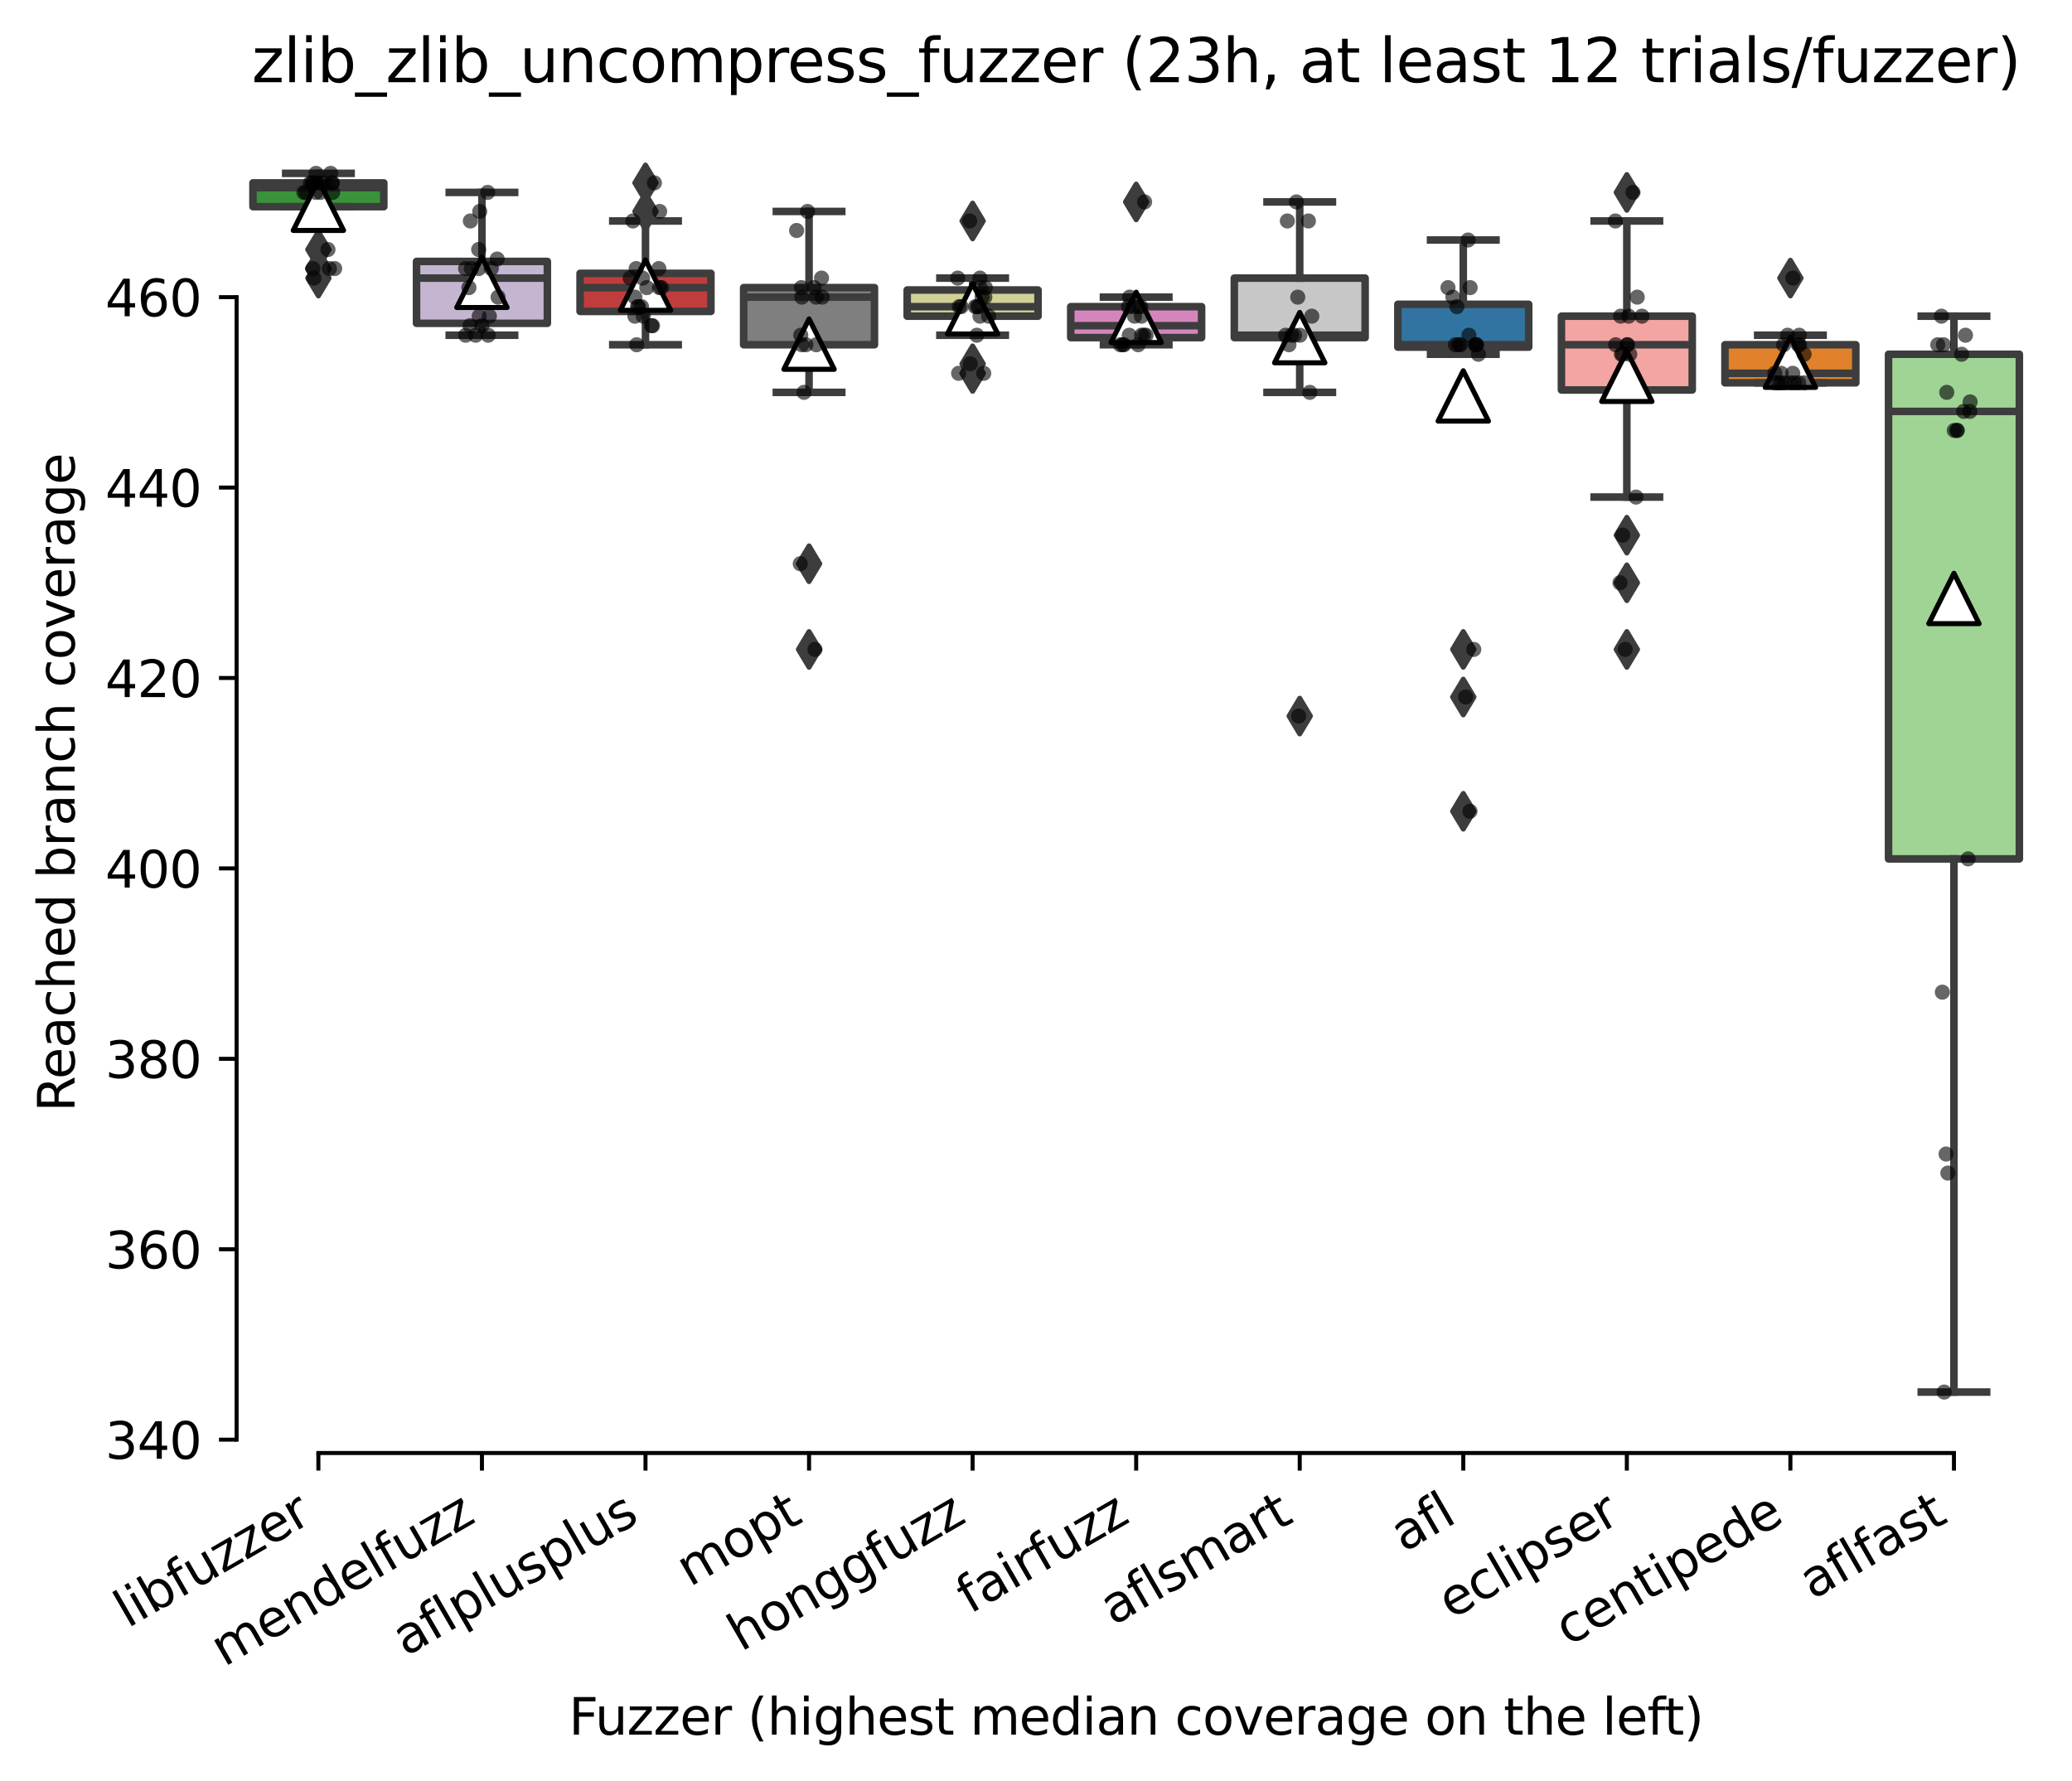 <?xml version="1.0" encoding="utf-8" standalone="no"?>
<!DOCTYPE svg PUBLIC "-//W3C//DTD SVG 1.1//EN"
  "http://www.w3.org/Graphics/SVG/1.1/DTD/svg11.dtd">
<svg xmlns:xlink="http://www.w3.org/1999/xlink" width="411.286pt" height="353.623pt" viewBox="0 0 411.286 353.623" xmlns="http://www.w3.org/2000/svg" version="1.1">
 <defs>
  <style type="text/css">*{stroke-linejoin: round; stroke-linecap: butt}</style>
 </defs>
 <g id="figure_1">
  <g id="patch_1">
   <path d="M 0 353.623 
L 411.286 353.623 
L 411.286 0 
L 0 0 
z
" style="fill: #ffffff"/>
  </g>
  <g id="axes_1">
   <g id="patch_2">
    <path d="M 46.966 288.43 
L 404.086 288.43 
L 404.086 22.318 
L 46.966 22.318 
z
" style="fill: #ffffff"/>
   </g>
   <g id="patch_3">
    <path d="M 50.212 41.029 
L 76.185 41.029 
L 76.185 36.304 
L 50.212 36.304 
L 50.212 41.029 
z
" clip-path="url(#p2780100c33)" style="fill: #3a923a; stroke: #3d3d3d; stroke-width: 1.5; stroke-linejoin: miter"/>
   </g>
   <g id="patch_4">
    <path d="M 82.678 64.182 
L 108.65 64.182 
L 108.65 51.897 
L 82.678 51.897 
L 82.678 64.182 
z
" clip-path="url(#p2780100c33)" style="fill: #c4b5d0; stroke: #3d3d3d; stroke-width: 1.5; stroke-linejoin: miter"/>
   </g>
   <g id="patch_5">
    <path d="M 115.143 61.819 
L 141.115 61.819 
L 141.115 54.259 
L 115.143 54.259 
L 115.143 61.819 
z
" clip-path="url(#p2780100c33)" style="fill: #c03d3e; stroke: #3d3d3d; stroke-width: 1.5; stroke-linejoin: miter"/>
   </g>
   <g id="patch_6">
    <path d="M 147.609 68.434 
L 173.581 68.434 
L 173.581 57.094 
L 147.609 57.094 
L 147.609 68.434 
z
" clip-path="url(#p2780100c33)" style="fill: #7f7f7f; stroke: #3d3d3d; stroke-width: 1.5; stroke-linejoin: miter"/>
   </g>
   <g id="patch_7">
    <path d="M 180.074 62.764 
L 206.046 62.764 
L 206.046 57.567 
L 180.074 57.567 
L 180.074 62.764 
z
" clip-path="url(#p2780100c33)" style="fill: #d1d197; stroke: #3d3d3d; stroke-width: 1.5; stroke-linejoin: miter"/>
   </g>
   <g id="patch_8">
    <path d="M 212.539 67.017 
L 238.512 67.017 
L 238.512 60.874 
L 212.539 60.874 
L 212.539 67.017 
z
" clip-path="url(#p2780100c33)" style="fill: #d684bd; stroke: #3d3d3d; stroke-width: 1.5; stroke-linejoin: miter"/>
   </g>
   <g id="patch_9">
    <path d="M 245.005 67.017 
L 270.977 67.017 
L 270.977 55.204 
L 245.005 55.204 
L 245.005 67.017 
z
" clip-path="url(#p2780100c33)" style="fill: #c7c7c7; stroke: #3d3d3d; stroke-width: 1.5; stroke-linejoin: miter"/>
   </g>
   <g id="patch_10">
    <path d="M 277.47 68.907 
L 303.443 68.907 
L 303.443 60.402 
L 277.47 60.402 
L 277.47 68.907 
z
" clip-path="url(#p2780100c33)" style="fill: #3274a1; stroke: #3d3d3d; stroke-width: 1.5; stroke-linejoin: miter"/>
   </g>
   <g id="patch_11">
    <path d="M 309.936 77.412 
L 335.908 77.412 
L 335.908 62.764 
L 309.936 62.764 
L 309.936 77.412 
z
" clip-path="url(#p2780100c33)" style="fill: #f2a5a3; stroke: #3d3d3d; stroke-width: 1.5; stroke-linejoin: miter"/>
   </g>
   <g id="patch_12">
    <path d="M 342.401 75.994 
L 368.374 75.994 
L 368.374 68.434 
L 342.401 68.434 
L 342.401 75.994 
z
" clip-path="url(#p2780100c33)" style="fill: #e1812c; stroke: #3d3d3d; stroke-width: 1.5; stroke-linejoin: miter"/>
   </g>
   <g id="patch_13">
    <path d="M 374.867 170.494 
L 400.839 170.494 
L 400.839 70.324 
L 374.867 70.324 
L 374.867 170.494 
z
" clip-path="url(#p2780100c33)" style="fill: #9fd495; stroke: #3d3d3d; stroke-width: 1.5; stroke-linejoin: miter"/>
   </g>
   <g id="matplotlib.axis_1">
    <g id="xtick_1">
     <g id="line2d_1">
      <defs>
       <path id="m241c56fef0" d="M 0 0 
L 0 3.5 
" style="stroke: #000000; stroke-width: 0.8"/>
      </defs>
      <g>
       <use xlink:href="#m241c56fef0" x="63.198" y="288.43" style="stroke: #000000; stroke-width: 0.8"/>
      </g>
     </g>
     <g id="text_1">
      <!-- libfuzzer -->
      <g transform="translate(25.332 323.272) rotate(-30) scale(0.1 -0.1)">
       <defs>
        <path id="DejaVuSans-6c" d="M 603 4863 
L 1178 4863 
L 1178 0 
L 603 0 
L 603 4863 
z
" transform="scale(0.016)"/>
        <path id="DejaVuSans-69" d="M 603 3500 
L 1178 3500 
L 1178 0 
L 603 0 
L 603 3500 
z
M 603 4863 
L 1178 4863 
L 1178 4134 
L 603 4134 
L 603 4863 
z
" transform="scale(0.016)"/>
        <path id="DejaVuSans-62" d="M 3116 1747 
Q 3116 2381 2855 2742 
Q 2594 3103 2138 3103 
Q 1681 3103 1420 2742 
Q 1159 2381 1159 1747 
Q 1159 1113 1420 752 
Q 1681 391 2138 391 
Q 2594 391 2855 752 
Q 3116 1113 3116 1747 
z
M 1159 2969 
Q 1341 3281 1617 3432 
Q 1894 3584 2278 3584 
Q 2916 3584 3314 3078 
Q 3713 2572 3713 1747 
Q 3713 922 3314 415 
Q 2916 -91 2278 -91 
Q 1894 -91 1617 61 
Q 1341 213 1159 525 
L 1159 0 
L 581 0 
L 581 4863 
L 1159 4863 
L 1159 2969 
z
" transform="scale(0.016)"/>
        <path id="DejaVuSans-66" d="M 2375 4863 
L 2375 4384 
L 1825 4384 
Q 1516 4384 1395 4259 
Q 1275 4134 1275 3809 
L 1275 3500 
L 2222 3500 
L 2222 3053 
L 1275 3053 
L 1275 0 
L 697 0 
L 697 3053 
L 147 3053 
L 147 3500 
L 697 3500 
L 697 3744 
Q 697 4328 969 4595 
Q 1241 4863 1831 4863 
L 2375 4863 
z
" transform="scale(0.016)"/>
        <path id="DejaVuSans-75" d="M 544 1381 
L 544 3500 
L 1119 3500 
L 1119 1403 
Q 1119 906 1312 657 
Q 1506 409 1894 409 
Q 2359 409 2629 706 
Q 2900 1003 2900 1516 
L 2900 3500 
L 3475 3500 
L 3475 0 
L 2900 0 
L 2900 538 
Q 2691 219 2414 64 
Q 2138 -91 1772 -91 
Q 1169 -91 856 284 
Q 544 659 544 1381 
z
M 1991 3584 
L 1991 3584 
z
" transform="scale(0.016)"/>
        <path id="DejaVuSans-7a" d="M 353 3500 
L 3084 3500 
L 3084 2975 
L 922 459 
L 3084 459 
L 3084 0 
L 275 0 
L 275 525 
L 2438 3041 
L 353 3041 
L 353 3500 
z
" transform="scale(0.016)"/>
        <path id="DejaVuSans-65" d="M 3597 1894 
L 3597 1613 
L 953 1613 
Q 991 1019 1311 708 
Q 1631 397 2203 397 
Q 2534 397 2845 478 
Q 3156 559 3463 722 
L 3463 178 
Q 3153 47 2828 -22 
Q 2503 -91 2169 -91 
Q 1331 -91 842 396 
Q 353 884 353 1716 
Q 353 2575 817 3079 
Q 1281 3584 2069 3584 
Q 2775 3584 3186 3129 
Q 3597 2675 3597 1894 
z
M 3022 2063 
Q 3016 2534 2758 2815 
Q 2500 3097 2075 3097 
Q 1594 3097 1305 2825 
Q 1016 2553 972 2059 
L 3022 2063 
z
" transform="scale(0.016)"/>
        <path id="DejaVuSans-72" d="M 2631 2963 
Q 2534 3019 2420 3045 
Q 2306 3072 2169 3072 
Q 1681 3072 1420 2755 
Q 1159 2438 1159 1844 
L 1159 0 
L 581 0 
L 581 3500 
L 1159 3500 
L 1159 2956 
Q 1341 3275 1631 3429 
Q 1922 3584 2338 3584 
Q 2397 3584 2469 3576 
Q 2541 3569 2628 3553 
L 2631 2963 
z
" transform="scale(0.016)"/>
       </defs>
       <use xlink:href="#DejaVuSans-6c"/>
       <use xlink:href="#DejaVuSans-69" x="27.783"/>
       <use xlink:href="#DejaVuSans-62" x="55.566"/>
       <use xlink:href="#DejaVuSans-66" x="119.043"/>
       <use xlink:href="#DejaVuSans-75" x="154.248"/>
       <use xlink:href="#DejaVuSans-7a" x="217.627"/>
       <use xlink:href="#DejaVuSans-7a" x="270.117"/>
       <use xlink:href="#DejaVuSans-65" x="322.607"/>
       <use xlink:href="#DejaVuSans-72" x="384.131"/>
      </g>
     </g>
    </g>
    <g id="xtick_2">
     <g id="line2d_2">
      <g>
       <use xlink:href="#m241c56fef0" x="95.664" y="288.43" style="stroke: #000000; stroke-width: 0.8"/>
      </g>
     </g>
     <g id="text_2">
      <!-- mendelfuzz -->
      <g transform="translate(44.511 330.943) rotate(-30) scale(0.1 -0.1)">
       <defs>
        <path id="DejaVuSans-6d" d="M 3328 2828 
Q 3544 3216 3844 3400 
Q 4144 3584 4550 3584 
Q 5097 3584 5394 3201 
Q 5691 2819 5691 2113 
L 5691 0 
L 5113 0 
L 5113 2094 
Q 5113 2597 4934 2840 
Q 4756 3084 4391 3084 
Q 3944 3084 3684 2787 
Q 3425 2491 3425 1978 
L 3425 0 
L 2847 0 
L 2847 2094 
Q 2847 2600 2669 2842 
Q 2491 3084 2119 3084 
Q 1678 3084 1418 2786 
Q 1159 2488 1159 1978 
L 1159 0 
L 581 0 
L 581 3500 
L 1159 3500 
L 1159 2956 
Q 1356 3278 1631 3431 
Q 1906 3584 2284 3584 
Q 2666 3584 2933 3390 
Q 3200 3197 3328 2828 
z
" transform="scale(0.016)"/>
        <path id="DejaVuSans-6e" d="M 3513 2113 
L 3513 0 
L 2938 0 
L 2938 2094 
Q 2938 2591 2744 2837 
Q 2550 3084 2163 3084 
Q 1697 3084 1428 2787 
Q 1159 2491 1159 1978 
L 1159 0 
L 581 0 
L 581 3500 
L 1159 3500 
L 1159 2956 
Q 1366 3272 1645 3428 
Q 1925 3584 2291 3584 
Q 2894 3584 3203 3211 
Q 3513 2838 3513 2113 
z
" transform="scale(0.016)"/>
        <path id="DejaVuSans-64" d="M 2906 2969 
L 2906 4863 
L 3481 4863 
L 3481 0 
L 2906 0 
L 2906 525 
Q 2725 213 2448 61 
Q 2172 -91 1784 -91 
Q 1150 -91 751 415 
Q 353 922 353 1747 
Q 353 2572 751 3078 
Q 1150 3584 1784 3584 
Q 2172 3584 2448 3432 
Q 2725 3281 2906 2969 
z
M 947 1747 
Q 947 1113 1208 752 
Q 1469 391 1925 391 
Q 2381 391 2643 752 
Q 2906 1113 2906 1747 
Q 2906 2381 2643 2742 
Q 2381 3103 1925 3103 
Q 1469 3103 1208 2742 
Q 947 2381 947 1747 
z
" transform="scale(0.016)"/>
       </defs>
       <use xlink:href="#DejaVuSans-6d"/>
       <use xlink:href="#DejaVuSans-65" x="97.412"/>
       <use xlink:href="#DejaVuSans-6e" x="158.936"/>
       <use xlink:href="#DejaVuSans-64" x="222.314"/>
       <use xlink:href="#DejaVuSans-65" x="285.791"/>
       <use xlink:href="#DejaVuSans-6c" x="347.314"/>
       <use xlink:href="#DejaVuSans-66" x="375.098"/>
       <use xlink:href="#DejaVuSans-75" x="410.303"/>
       <use xlink:href="#DejaVuSans-7a" x="473.682"/>
       <use xlink:href="#DejaVuSans-7a" x="526.172"/>
      </g>
     </g>
    </g>
    <g id="xtick_3">
     <g id="line2d_3">
      <g>
       <use xlink:href="#m241c56fef0" x="128.129" y="288.43" style="stroke: #000000; stroke-width: 0.8"/>
      </g>
     </g>
     <g id="text_3">
      <!-- aflplusplus -->
      <g transform="translate(80.52 328.897) rotate(-30) scale(0.1 -0.1)">
       <defs>
        <path id="DejaVuSans-61" d="M 2194 1759 
Q 1497 1759 1228 1600 
Q 959 1441 959 1056 
Q 959 750 1161 570 
Q 1363 391 1709 391 
Q 2188 391 2477 730 
Q 2766 1069 2766 1631 
L 2766 1759 
L 2194 1759 
z
M 3341 1997 
L 3341 0 
L 2766 0 
L 2766 531 
Q 2569 213 2275 61 
Q 1981 -91 1556 -91 
Q 1019 -91 701 211 
Q 384 513 384 1019 
Q 384 1609 779 1909 
Q 1175 2209 1959 2209 
L 2766 2209 
L 2766 2266 
Q 2766 2663 2505 2880 
Q 2244 3097 1772 3097 
Q 1472 3097 1187 3025 
Q 903 2953 641 2809 
L 641 3341 
Q 956 3463 1253 3523 
Q 1550 3584 1831 3584 
Q 2591 3584 2966 3190 
Q 3341 2797 3341 1997 
z
" transform="scale(0.016)"/>
        <path id="DejaVuSans-70" d="M 1159 525 
L 1159 -1331 
L 581 -1331 
L 581 3500 
L 1159 3500 
L 1159 2969 
Q 1341 3281 1617 3432 
Q 1894 3584 2278 3584 
Q 2916 3584 3314 3078 
Q 3713 2572 3713 1747 
Q 3713 922 3314 415 
Q 2916 -91 2278 -91 
Q 1894 -91 1617 61 
Q 1341 213 1159 525 
z
M 3116 1747 
Q 3116 2381 2855 2742 
Q 2594 3103 2138 3103 
Q 1681 3103 1420 2742 
Q 1159 2381 1159 1747 
Q 1159 1113 1420 752 
Q 1681 391 2138 391 
Q 2594 391 2855 752 
Q 3116 1113 3116 1747 
z
" transform="scale(0.016)"/>
        <path id="DejaVuSans-73" d="M 2834 3397 
L 2834 2853 
Q 2591 2978 2328 3040 
Q 2066 3103 1784 3103 
Q 1356 3103 1142 2972 
Q 928 2841 928 2578 
Q 928 2378 1081 2264 
Q 1234 2150 1697 2047 
L 1894 2003 
Q 2506 1872 2764 1633 
Q 3022 1394 3022 966 
Q 3022 478 2636 193 
Q 2250 -91 1575 -91 
Q 1294 -91 989 -36 
Q 684 19 347 128 
L 347 722 
Q 666 556 975 473 
Q 1284 391 1588 391 
Q 1994 391 2212 530 
Q 2431 669 2431 922 
Q 2431 1156 2273 1281 
Q 2116 1406 1581 1522 
L 1381 1569 
Q 847 1681 609 1914 
Q 372 2147 372 2553 
Q 372 3047 722 3315 
Q 1072 3584 1716 3584 
Q 2034 3584 2315 3537 
Q 2597 3491 2834 3397 
z
" transform="scale(0.016)"/>
       </defs>
       <use xlink:href="#DejaVuSans-61"/>
       <use xlink:href="#DejaVuSans-66" x="61.279"/>
       <use xlink:href="#DejaVuSans-6c" x="96.484"/>
       <use xlink:href="#DejaVuSans-70" x="124.268"/>
       <use xlink:href="#DejaVuSans-6c" x="187.744"/>
       <use xlink:href="#DejaVuSans-75" x="215.527"/>
       <use xlink:href="#DejaVuSans-73" x="278.906"/>
       <use xlink:href="#DejaVuSans-70" x="331.006"/>
       <use xlink:href="#DejaVuSans-6c" x="394.482"/>
       <use xlink:href="#DejaVuSans-75" x="422.266"/>
       <use xlink:href="#DejaVuSans-73" x="485.645"/>
      </g>
     </g>
    </g>
    <g id="xtick_4">
     <g id="line2d_4">
      <g>
       <use xlink:href="#m241c56fef0" x="160.595" y="288.43" style="stroke: #000000; stroke-width: 0.8"/>
      </g>
     </g>
     <g id="text_4">
      <!-- mopt -->
      <g transform="translate(136.927 315.075) rotate(-30) scale(0.1 -0.1)">
       <defs>
        <path id="DejaVuSans-6f" d="M 1959 3097 
Q 1497 3097 1228 2736 
Q 959 2375 959 1747 
Q 959 1119 1226 758 
Q 1494 397 1959 397 
Q 2419 397 2687 759 
Q 2956 1122 2956 1747 
Q 2956 2369 2687 2733 
Q 2419 3097 1959 3097 
z
M 1959 3584 
Q 2709 3584 3137 3096 
Q 3566 2609 3566 1747 
Q 3566 888 3137 398 
Q 2709 -91 1959 -91 
Q 1206 -91 779 398 
Q 353 888 353 1747 
Q 353 2609 779 3096 
Q 1206 3584 1959 3584 
z
" transform="scale(0.016)"/>
        <path id="DejaVuSans-74" d="M 1172 4494 
L 1172 3500 
L 2356 3500 
L 2356 3053 
L 1172 3053 
L 1172 1153 
Q 1172 725 1289 603 
Q 1406 481 1766 481 
L 2356 481 
L 2356 0 
L 1766 0 
Q 1100 0 847 248 
Q 594 497 594 1153 
L 594 3053 
L 172 3053 
L 172 3500 
L 594 3500 
L 594 4494 
L 1172 4494 
z
" transform="scale(0.016)"/>
       </defs>
       <use xlink:href="#DejaVuSans-6d"/>
       <use xlink:href="#DejaVuSans-6f" x="97.412"/>
       <use xlink:href="#DejaVuSans-70" x="158.594"/>
       <use xlink:href="#DejaVuSans-74" x="222.07"/>
      </g>
     </g>
    </g>
    <g id="xtick_5">
     <g id="line2d_5">
      <g>
       <use xlink:href="#m241c56fef0" x="193.06" y="288.43" style="stroke: #000000; stroke-width: 0.8"/>
      </g>
     </g>
     <g id="text_5">
      <!-- honggfuzz -->
      <g transform="translate(147.121 327.933) rotate(-30) scale(0.1 -0.1)">
       <defs>
        <path id="DejaVuSans-68" d="M 3513 2113 
L 3513 0 
L 2938 0 
L 2938 2094 
Q 2938 2591 2744 2837 
Q 2550 3084 2163 3084 
Q 1697 3084 1428 2787 
Q 1159 2491 1159 1978 
L 1159 0 
L 581 0 
L 581 4863 
L 1159 4863 
L 1159 2956 
Q 1366 3272 1645 3428 
Q 1925 3584 2291 3584 
Q 2894 3584 3203 3211 
Q 3513 2838 3513 2113 
z
" transform="scale(0.016)"/>
        <path id="DejaVuSans-67" d="M 2906 1791 
Q 2906 2416 2648 2759 
Q 2391 3103 1925 3103 
Q 1463 3103 1205 2759 
Q 947 2416 947 1791 
Q 947 1169 1205 825 
Q 1463 481 1925 481 
Q 2391 481 2648 825 
Q 2906 1169 2906 1791 
z
M 3481 434 
Q 3481 -459 3084 -895 
Q 2688 -1331 1869 -1331 
Q 1566 -1331 1297 -1286 
Q 1028 -1241 775 -1147 
L 775 -588 
Q 1028 -725 1275 -790 
Q 1522 -856 1778 -856 
Q 2344 -856 2625 -561 
Q 2906 -266 2906 331 
L 2906 616 
Q 2728 306 2450 153 
Q 2172 0 1784 0 
Q 1141 0 747 490 
Q 353 981 353 1791 
Q 353 2603 747 3093 
Q 1141 3584 1784 3584 
Q 2172 3584 2450 3431 
Q 2728 3278 2906 2969 
L 2906 3500 
L 3481 3500 
L 3481 434 
z
" transform="scale(0.016)"/>
       </defs>
       <use xlink:href="#DejaVuSans-68"/>
       <use xlink:href="#DejaVuSans-6f" x="63.379"/>
       <use xlink:href="#DejaVuSans-6e" x="124.561"/>
       <use xlink:href="#DejaVuSans-67" x="187.939"/>
       <use xlink:href="#DejaVuSans-67" x="251.416"/>
       <use xlink:href="#DejaVuSans-66" x="314.893"/>
       <use xlink:href="#DejaVuSans-75" x="350.098"/>
       <use xlink:href="#DejaVuSans-7a" x="413.477"/>
       <use xlink:href="#DejaVuSans-7a" x="465.967"/>
      </g>
     </g>
    </g>
    <g id="xtick_6">
     <g id="line2d_6">
      <g>
       <use xlink:href="#m241c56fef0" x="225.526" y="288.43" style="stroke: #000000; stroke-width: 0.8"/>
      </g>
     </g>
     <g id="text_6">
      <!-- fairfuzz -->
      <g transform="translate(192.536 320.457) rotate(-30) scale(0.1 -0.1)">
       <use xlink:href="#DejaVuSans-66"/>
       <use xlink:href="#DejaVuSans-61" x="35.205"/>
       <use xlink:href="#DejaVuSans-69" x="96.484"/>
       <use xlink:href="#DejaVuSans-72" x="124.268"/>
       <use xlink:href="#DejaVuSans-66" x="165.381"/>
       <use xlink:href="#DejaVuSans-75" x="200.586"/>
       <use xlink:href="#DejaVuSans-7a" x="263.965"/>
       <use xlink:href="#DejaVuSans-7a" x="316.455"/>
      </g>
     </g>
    </g>
    <g id="xtick_7">
     <g id="line2d_7">
      <g>
       <use xlink:href="#m241c56fef0" x="257.991" y="288.43" style="stroke: #000000; stroke-width: 0.8"/>
      </g>
     </g>
     <g id="text_7">
      <!-- aflsmart -->
      <g transform="translate(220.98 322.779) rotate(-30) scale(0.1 -0.1)">
       <use xlink:href="#DejaVuSans-61"/>
       <use xlink:href="#DejaVuSans-66" x="61.279"/>
       <use xlink:href="#DejaVuSans-6c" x="96.484"/>
       <use xlink:href="#DejaVuSans-73" x="124.268"/>
       <use xlink:href="#DejaVuSans-6d" x="176.367"/>
       <use xlink:href="#DejaVuSans-61" x="273.779"/>
       <use xlink:href="#DejaVuSans-72" x="335.059"/>
       <use xlink:href="#DejaVuSans-74" x="376.172"/>
      </g>
     </g>
    </g>
    <g id="xtick_8">
     <g id="line2d_8">
      <g>
       <use xlink:href="#m241c56fef0" x="290.457" y="288.43" style="stroke: #000000; stroke-width: 0.8"/>
      </g>
     </g>
     <g id="text_8">
      <!-- afl -->
      <g transform="translate(278.655 308.224) rotate(-30) scale(0.1 -0.1)">
       <use xlink:href="#DejaVuSans-61"/>
       <use xlink:href="#DejaVuSans-66" x="61.279"/>
       <use xlink:href="#DejaVuSans-6c" x="96.484"/>
      </g>
     </g>
    </g>
    <g id="xtick_9">
     <g id="line2d_9">
      <g>
       <use xlink:href="#m241c56fef0" x="322.922" y="288.43" style="stroke: #000000; stroke-width: 0.8"/>
      </g>
     </g>
     <g id="text_9">
      <!-- eclipser -->
      <g transform="translate(288.081 321.525) rotate(-30) scale(0.1 -0.1)">
       <defs>
        <path id="DejaVuSans-63" d="M 3122 3366 
L 3122 2828 
Q 2878 2963 2633 3030 
Q 2388 3097 2138 3097 
Q 1578 3097 1268 2742 
Q 959 2388 959 1747 
Q 959 1106 1268 751 
Q 1578 397 2138 397 
Q 2388 397 2633 464 
Q 2878 531 3122 666 
L 3122 134 
Q 2881 22 2623 -34 
Q 2366 -91 2075 -91 
Q 1284 -91 818 406 
Q 353 903 353 1747 
Q 353 2603 823 3093 
Q 1294 3584 2113 3584 
Q 2378 3584 2631 3529 
Q 2884 3475 3122 3366 
z
" transform="scale(0.016)"/>
       </defs>
       <use xlink:href="#DejaVuSans-65"/>
       <use xlink:href="#DejaVuSans-63" x="61.523"/>
       <use xlink:href="#DejaVuSans-6c" x="116.504"/>
       <use xlink:href="#DejaVuSans-69" x="144.287"/>
       <use xlink:href="#DejaVuSans-70" x="172.07"/>
       <use xlink:href="#DejaVuSans-73" x="235.547"/>
       <use xlink:href="#DejaVuSans-65" x="287.646"/>
       <use xlink:href="#DejaVuSans-72" x="349.17"/>
      </g>
     </g>
    </g>
    <g id="xtick_10">
     <g id="line2d_10">
      <g>
       <use xlink:href="#m241c56fef0" x="355.387" y="288.43" style="stroke: #000000; stroke-width: 0.8"/>
      </g>
     </g>
     <g id="text_10">
      <!-- centipede -->
      <g transform="translate(311.314 326.856) rotate(-30) scale(0.1 -0.1)">
       <use xlink:href="#DejaVuSans-63"/>
       <use xlink:href="#DejaVuSans-65" x="54.98"/>
       <use xlink:href="#DejaVuSans-6e" x="116.504"/>
       <use xlink:href="#DejaVuSans-74" x="179.883"/>
       <use xlink:href="#DejaVuSans-69" x="219.092"/>
       <use xlink:href="#DejaVuSans-70" x="246.875"/>
       <use xlink:href="#DejaVuSans-65" x="310.352"/>
       <use xlink:href="#DejaVuSans-64" x="371.875"/>
       <use xlink:href="#DejaVuSans-65" x="435.352"/>
      </g>
     </g>
    </g>
    <g id="xtick_11">
     <g id="line2d_11">
      <g>
       <use xlink:href="#m241c56fef0" x="387.853" y="288.43" style="stroke: #000000; stroke-width: 0.8"/>
      </g>
     </g>
     <g id="text_11">
      <!-- aflfast -->
      <g transform="translate(359.789 317.613) rotate(-30) scale(0.1 -0.1)">
       <use xlink:href="#DejaVuSans-61"/>
       <use xlink:href="#DejaVuSans-66" x="61.279"/>
       <use xlink:href="#DejaVuSans-6c" x="96.484"/>
       <use xlink:href="#DejaVuSans-66" x="124.268"/>
       <use xlink:href="#DejaVuSans-61" x="159.473"/>
       <use xlink:href="#DejaVuSans-73" x="220.752"/>
       <use xlink:href="#DejaVuSans-74" x="272.852"/>
      </g>
     </g>
    </g>
    <g id="text_12">
     <!-- Fuzzer (highest median coverage on the left) -->
     <g transform="translate(112.908 344.343) scale(0.1 -0.1)">
      <defs>
       <path id="DejaVuSans-46" d="M 628 4666 
L 3309 4666 
L 3309 4134 
L 1259 4134 
L 1259 2759 
L 3109 2759 
L 3109 2228 
L 1259 2228 
L 1259 0 
L 628 0 
L 628 4666 
z
" transform="scale(0.016)"/>
       <path id="DejaVuSans-20" transform="scale(0.016)"/>
       <path id="DejaVuSans-28" d="M 1984 4856 
Q 1566 4138 1362 3434 
Q 1159 2731 1159 2009 
Q 1159 1288 1364 580 
Q 1569 -128 1984 -844 
L 1484 -844 
Q 1016 -109 783 600 
Q 550 1309 550 2009 
Q 550 2706 781 3412 
Q 1013 4119 1484 4856 
L 1984 4856 
z
" transform="scale(0.016)"/>
       <path id="DejaVuSans-76" d="M 191 3500 
L 800 3500 
L 1894 563 
L 2988 3500 
L 3597 3500 
L 2284 0 
L 1503 0 
L 191 3500 
z
" transform="scale(0.016)"/>
       <path id="DejaVuSans-29" d="M 513 4856 
L 1013 4856 
Q 1481 4119 1714 3412 
Q 1947 2706 1947 2009 
Q 1947 1309 1714 600 
Q 1481 -109 1013 -844 
L 513 -844 
Q 928 -128 1133 580 
Q 1338 1288 1338 2009 
Q 1338 2731 1133 3434 
Q 928 4138 513 4856 
z
" transform="scale(0.016)"/>
      </defs>
      <use xlink:href="#DejaVuSans-46"/>
      <use xlink:href="#DejaVuSans-75" x="52.02"/>
      <use xlink:href="#DejaVuSans-7a" x="115.398"/>
      <use xlink:href="#DejaVuSans-7a" x="167.889"/>
      <use xlink:href="#DejaVuSans-65" x="220.379"/>
      <use xlink:href="#DejaVuSans-72" x="281.902"/>
      <use xlink:href="#DejaVuSans-20" x="323.016"/>
      <use xlink:href="#DejaVuSans-28" x="354.803"/>
      <use xlink:href="#DejaVuSans-68" x="393.816"/>
      <use xlink:href="#DejaVuSans-69" x="457.195"/>
      <use xlink:href="#DejaVuSans-67" x="484.979"/>
      <use xlink:href="#DejaVuSans-68" x="548.455"/>
      <use xlink:href="#DejaVuSans-65" x="611.834"/>
      <use xlink:href="#DejaVuSans-73" x="673.357"/>
      <use xlink:href="#DejaVuSans-74" x="725.457"/>
      <use xlink:href="#DejaVuSans-20" x="764.666"/>
      <use xlink:href="#DejaVuSans-6d" x="796.453"/>
      <use xlink:href="#DejaVuSans-65" x="893.865"/>
      <use xlink:href="#DejaVuSans-64" x="955.389"/>
      <use xlink:href="#DejaVuSans-69" x="1018.865"/>
      <use xlink:href="#DejaVuSans-61" x="1046.648"/>
      <use xlink:href="#DejaVuSans-6e" x="1107.928"/>
      <use xlink:href="#DejaVuSans-20" x="1171.307"/>
      <use xlink:href="#DejaVuSans-63" x="1203.094"/>
      <use xlink:href="#DejaVuSans-6f" x="1258.074"/>
      <use xlink:href="#DejaVuSans-76" x="1319.256"/>
      <use xlink:href="#DejaVuSans-65" x="1378.436"/>
      <use xlink:href="#DejaVuSans-72" x="1439.959"/>
      <use xlink:href="#DejaVuSans-61" x="1481.072"/>
      <use xlink:href="#DejaVuSans-67" x="1542.352"/>
      <use xlink:href="#DejaVuSans-65" x="1605.828"/>
      <use xlink:href="#DejaVuSans-20" x="1667.352"/>
      <use xlink:href="#DejaVuSans-6f" x="1699.139"/>
      <use xlink:href="#DejaVuSans-6e" x="1760.32"/>
      <use xlink:href="#DejaVuSans-20" x="1823.699"/>
      <use xlink:href="#DejaVuSans-74" x="1855.486"/>
      <use xlink:href="#DejaVuSans-68" x="1894.695"/>
      <use xlink:href="#DejaVuSans-65" x="1958.074"/>
      <use xlink:href="#DejaVuSans-20" x="2019.598"/>
      <use xlink:href="#DejaVuSans-6c" x="2051.385"/>
      <use xlink:href="#DejaVuSans-65" x="2079.168"/>
      <use xlink:href="#DejaVuSans-66" x="2140.691"/>
      <use xlink:href="#DejaVuSans-74" x="2174.146"/>
      <use xlink:href="#DejaVuSans-29" x="2213.355"/>
     </g>
    </g>
   </g>
   <g id="matplotlib.axis_2">
    <g id="ytick_1">
     <g id="line2d_12">
      <defs>
       <path id="mc032952c2a" d="M 0 0 
L -3.5 0 
" style="stroke: #000000; stroke-width: 0.8"/>
      </defs>
      <g>
       <use xlink:href="#mc032952c2a" x="46.966" y="285.784" style="stroke: #000000; stroke-width: 0.8"/>
      </g>
     </g>
     <g id="text_13">
      <!-- 340 -->
      <g transform="translate(20.878 289.583) scale(0.1 -0.1)">
       <defs>
        <path id="DejaVuSans-33" d="M 2597 2516 
Q 3050 2419 3304 2112 
Q 3559 1806 3559 1356 
Q 3559 666 3084 287 
Q 2609 -91 1734 -91 
Q 1441 -91 1130 -33 
Q 819 25 488 141 
L 488 750 
Q 750 597 1062 519 
Q 1375 441 1716 441 
Q 2309 441 2620 675 
Q 2931 909 2931 1356 
Q 2931 1769 2642 2001 
Q 2353 2234 1838 2234 
L 1294 2234 
L 1294 2753 
L 1863 2753 
Q 2328 2753 2575 2939 
Q 2822 3125 2822 3475 
Q 2822 3834 2567 4026 
Q 2313 4219 1838 4219 
Q 1578 4219 1281 4162 
Q 984 4106 628 3988 
L 628 4550 
Q 988 4650 1302 4700 
Q 1616 4750 1894 4750 
Q 2613 4750 3031 4423 
Q 3450 4097 3450 3541 
Q 3450 3153 3228 2886 
Q 3006 2619 2597 2516 
z
" transform="scale(0.016)"/>
        <path id="DejaVuSans-34" d="M 2419 4116 
L 825 1625 
L 2419 1625 
L 2419 4116 
z
M 2253 4666 
L 3047 4666 
L 3047 1625 
L 3713 1625 
L 3713 1100 
L 3047 1100 
L 3047 0 
L 2419 0 
L 2419 1100 
L 313 1100 
L 313 1709 
L 2253 4666 
z
" transform="scale(0.016)"/>
        <path id="DejaVuSans-30" d="M 2034 4250 
Q 1547 4250 1301 3770 
Q 1056 3291 1056 2328 
Q 1056 1369 1301 889 
Q 1547 409 2034 409 
Q 2525 409 2770 889 
Q 3016 1369 3016 2328 
Q 3016 3291 2770 3770 
Q 2525 4250 2034 4250 
z
M 2034 4750 
Q 2819 4750 3233 4129 
Q 3647 3509 3647 2328 
Q 3647 1150 3233 529 
Q 2819 -91 2034 -91 
Q 1250 -91 836 529 
Q 422 1150 422 2328 
Q 422 3509 836 4129 
Q 1250 4750 2034 4750 
z
" transform="scale(0.016)"/>
       </defs>
       <use xlink:href="#DejaVuSans-33"/>
       <use xlink:href="#DejaVuSans-34" x="63.623"/>
       <use xlink:href="#DejaVuSans-30" x="127.246"/>
      </g>
     </g>
    </g>
    <g id="ytick_2">
     <g id="line2d_13">
      <g>
       <use xlink:href="#mc032952c2a" x="46.966" y="247.984" style="stroke: #000000; stroke-width: 0.8"/>
      </g>
     </g>
     <g id="text_14">
      <!-- 360 -->
      <g transform="translate(20.878 251.783) scale(0.1 -0.1)">
       <defs>
        <path id="DejaVuSans-36" d="M 2113 2584 
Q 1688 2584 1439 2293 
Q 1191 2003 1191 1497 
Q 1191 994 1439 701 
Q 1688 409 2113 409 
Q 2538 409 2786 701 
Q 3034 994 3034 1497 
Q 3034 2003 2786 2293 
Q 2538 2584 2113 2584 
z
M 3366 4563 
L 3366 3988 
Q 3128 4100 2886 4159 
Q 2644 4219 2406 4219 
Q 1781 4219 1451 3797 
Q 1122 3375 1075 2522 
Q 1259 2794 1537 2939 
Q 1816 3084 2150 3084 
Q 2853 3084 3261 2657 
Q 3669 2231 3669 1497 
Q 3669 778 3244 343 
Q 2819 -91 2113 -91 
Q 1303 -91 875 529 
Q 447 1150 447 2328 
Q 447 3434 972 4092 
Q 1497 4750 2381 4750 
Q 2619 4750 2861 4703 
Q 3103 4656 3366 4563 
z
" transform="scale(0.016)"/>
       </defs>
       <use xlink:href="#DejaVuSans-33"/>
       <use xlink:href="#DejaVuSans-36" x="63.623"/>
       <use xlink:href="#DejaVuSans-30" x="127.246"/>
      </g>
     </g>
    </g>
    <g id="ytick_3">
     <g id="line2d_14">
      <g>
       <use xlink:href="#mc032952c2a" x="46.966" y="210.184" style="stroke: #000000; stroke-width: 0.8"/>
      </g>
     </g>
     <g id="text_15">
      <!-- 380 -->
      <g transform="translate(20.878 213.983) scale(0.1 -0.1)">
       <defs>
        <path id="DejaVuSans-38" d="M 2034 2216 
Q 1584 2216 1326 1975 
Q 1069 1734 1069 1313 
Q 1069 891 1326 650 
Q 1584 409 2034 409 
Q 2484 409 2743 651 
Q 3003 894 3003 1313 
Q 3003 1734 2745 1975 
Q 2488 2216 2034 2216 
z
M 1403 2484 
Q 997 2584 770 2862 
Q 544 3141 544 3541 
Q 544 4100 942 4425 
Q 1341 4750 2034 4750 
Q 2731 4750 3128 4425 
Q 3525 4100 3525 3541 
Q 3525 3141 3298 2862 
Q 3072 2584 2669 2484 
Q 3125 2378 3379 2068 
Q 3634 1759 3634 1313 
Q 3634 634 3220 271 
Q 2806 -91 2034 -91 
Q 1263 -91 848 271 
Q 434 634 434 1313 
Q 434 1759 690 2068 
Q 947 2378 1403 2484 
z
M 1172 3481 
Q 1172 3119 1398 2916 
Q 1625 2713 2034 2713 
Q 2441 2713 2670 2916 
Q 2900 3119 2900 3481 
Q 2900 3844 2670 4047 
Q 2441 4250 2034 4250 
Q 1625 4250 1398 4047 
Q 1172 3844 1172 3481 
z
" transform="scale(0.016)"/>
       </defs>
       <use xlink:href="#DejaVuSans-33"/>
       <use xlink:href="#DejaVuSans-38" x="63.623"/>
       <use xlink:href="#DejaVuSans-30" x="127.246"/>
      </g>
     </g>
    </g>
    <g id="ytick_4">
     <g id="line2d_15">
      <g>
       <use xlink:href="#mc032952c2a" x="46.966" y="172.384" style="stroke: #000000; stroke-width: 0.8"/>
      </g>
     </g>
     <g id="text_16">
      <!-- 400 -->
      <g transform="translate(20.878 176.183) scale(0.1 -0.1)">
       <use xlink:href="#DejaVuSans-34"/>
       <use xlink:href="#DejaVuSans-30" x="63.623"/>
       <use xlink:href="#DejaVuSans-30" x="127.246"/>
      </g>
     </g>
    </g>
    <g id="ytick_5">
     <g id="line2d_16">
      <g>
       <use xlink:href="#mc032952c2a" x="46.966" y="134.584" style="stroke: #000000; stroke-width: 0.8"/>
      </g>
     </g>
     <g id="text_17">
      <!-- 420 -->
      <g transform="translate(20.878 138.383) scale(0.1 -0.1)">
       <defs>
        <path id="DejaVuSans-32" d="M 1228 531 
L 3431 531 
L 3431 0 
L 469 0 
L 469 531 
Q 828 903 1448 1529 
Q 2069 2156 2228 2338 
Q 2531 2678 2651 2914 
Q 2772 3150 2772 3378 
Q 2772 3750 2511 3984 
Q 2250 4219 1831 4219 
Q 1534 4219 1204 4116 
Q 875 4013 500 3803 
L 500 4441 
Q 881 4594 1212 4672 
Q 1544 4750 1819 4750 
Q 2544 4750 2975 4387 
Q 3406 4025 3406 3419 
Q 3406 3131 3298 2873 
Q 3191 2616 2906 2266 
Q 2828 2175 2409 1742 
Q 1991 1309 1228 531 
z
" transform="scale(0.016)"/>
       </defs>
       <use xlink:href="#DejaVuSans-34"/>
       <use xlink:href="#DejaVuSans-32" x="63.623"/>
       <use xlink:href="#DejaVuSans-30" x="127.246"/>
      </g>
     </g>
    </g>
    <g id="ytick_6">
     <g id="line2d_17">
      <g>
       <use xlink:href="#mc032952c2a" x="46.966" y="96.784" style="stroke: #000000; stroke-width: 0.8"/>
      </g>
     </g>
     <g id="text_18">
      <!-- 440 -->
      <g transform="translate(20.878 100.583) scale(0.1 -0.1)">
       <use xlink:href="#DejaVuSans-34"/>
       <use xlink:href="#DejaVuSans-34" x="63.623"/>
       <use xlink:href="#DejaVuSans-30" x="127.246"/>
      </g>
     </g>
    </g>
    <g id="ytick_7">
     <g id="line2d_18">
      <g>
       <use xlink:href="#mc032952c2a" x="46.966" y="58.984" style="stroke: #000000; stroke-width: 0.8"/>
      </g>
     </g>
     <g id="text_19">
      <!-- 460 -->
      <g transform="translate(20.878 62.783) scale(0.1 -0.1)">
       <use xlink:href="#DejaVuSans-34"/>
       <use xlink:href="#DejaVuSans-36" x="63.623"/>
       <use xlink:href="#DejaVuSans-30" x="127.246"/>
      </g>
     </g>
    </g>
    <g id="text_20">
     <!-- Reached branch coverage -->
     <g transform="translate(14.798 220.706) rotate(-90) scale(0.1 -0.1)">
      <defs>
       <path id="DejaVuSans-52" d="M 2841 2188 
Q 3044 2119 3236 1894 
Q 3428 1669 3622 1275 
L 4263 0 
L 3584 0 
L 2988 1197 
Q 2756 1666 2539 1819 
Q 2322 1972 1947 1972 
L 1259 1972 
L 1259 0 
L 628 0 
L 628 4666 
L 2053 4666 
Q 2853 4666 3247 4331 
Q 3641 3997 3641 3322 
Q 3641 2881 3436 2590 
Q 3231 2300 2841 2188 
z
M 1259 4147 
L 1259 2491 
L 2053 2491 
Q 2509 2491 2742 2702 
Q 2975 2913 2975 3322 
Q 2975 3731 2742 3939 
Q 2509 4147 2053 4147 
L 1259 4147 
z
" transform="scale(0.016)"/>
      </defs>
      <use xlink:href="#DejaVuSans-52"/>
      <use xlink:href="#DejaVuSans-65" x="64.982"/>
      <use xlink:href="#DejaVuSans-61" x="126.506"/>
      <use xlink:href="#DejaVuSans-63" x="187.785"/>
      <use xlink:href="#DejaVuSans-68" x="242.766"/>
      <use xlink:href="#DejaVuSans-65" x="306.145"/>
      <use xlink:href="#DejaVuSans-64" x="367.668"/>
      <use xlink:href="#DejaVuSans-20" x="431.145"/>
      <use xlink:href="#DejaVuSans-62" x="462.932"/>
      <use xlink:href="#DejaVuSans-72" x="526.408"/>
      <use xlink:href="#DejaVuSans-61" x="567.521"/>
      <use xlink:href="#DejaVuSans-6e" x="628.801"/>
      <use xlink:href="#DejaVuSans-63" x="692.18"/>
      <use xlink:href="#DejaVuSans-68" x="747.16"/>
      <use xlink:href="#DejaVuSans-20" x="810.539"/>
      <use xlink:href="#DejaVuSans-63" x="842.326"/>
      <use xlink:href="#DejaVuSans-6f" x="897.307"/>
      <use xlink:href="#DejaVuSans-76" x="958.488"/>
      <use xlink:href="#DejaVuSans-65" x="1017.668"/>
      <use xlink:href="#DejaVuSans-72" x="1079.191"/>
      <use xlink:href="#DejaVuSans-61" x="1120.305"/>
      <use xlink:href="#DejaVuSans-67" x="1181.584"/>
      <use xlink:href="#DejaVuSans-65" x="1245.061"/>
     </g>
    </g>
   </g>
   <g id="line2d_19">
    <path d="M 63.198 41.029 
L 63.198 41.029 
" clip-path="url(#p2780100c33)" style="fill: none; stroke: #3d3d3d; stroke-width: 1.5; stroke-linecap: square"/>
   </g>
   <g id="line2d_20">
    <path d="M 63.198 36.304 
L 63.198 34.414 
" clip-path="url(#p2780100c33)" style="fill: none; stroke: #3d3d3d; stroke-width: 1.5; stroke-linecap: square"/>
   </g>
   <g id="line2d_21">
    <path d="M 56.705 41.029 
L 69.691 41.029 
" clip-path="url(#p2780100c33)" style="fill: none; stroke: #3d3d3d; stroke-width: 1.5; stroke-linecap: square"/>
   </g>
   <g id="line2d_22">
    <path d="M 56.705 34.414 
L 69.691 34.414 
" clip-path="url(#p2780100c33)" style="fill: none; stroke: #3d3d3d; stroke-width: 1.5; stroke-linecap: square"/>
   </g>
   <g id="line2d_23">
    <defs>
     <path id="m7703c561df" d="M -0 3.536 
L 2.121 0 
L -0 -3.536 
L -2.121 -0 
z
" style="stroke: #3d3d3d; stroke-linejoin: miter"/>
    </defs>
    <g clip-path="url(#p2780100c33)">
     <use xlink:href="#m7703c561df" x="63.198" y="49.534" style="fill: #3d3d3d; stroke: #3d3d3d; stroke-linejoin: miter"/>
     <use xlink:href="#m7703c561df" x="63.198" y="53.314" style="fill: #3d3d3d; stroke: #3d3d3d; stroke-linejoin: miter"/>
     <use xlink:href="#m7703c561df" x="63.198" y="55.204" style="fill: #3d3d3d; stroke: #3d3d3d; stroke-linejoin: miter"/>
     <use xlink:href="#m7703c561df" x="63.198" y="53.314" style="fill: #3d3d3d; stroke: #3d3d3d; stroke-linejoin: miter"/>
     <use xlink:href="#m7703c561df" x="63.198" y="53.314" style="fill: #3d3d3d; stroke: #3d3d3d; stroke-linejoin: miter"/>
    </g>
   </g>
   <g id="line2d_24">
    <path d="M 95.664 64.182 
L 95.664 66.544 
" clip-path="url(#p2780100c33)" style="fill: none; stroke: #3d3d3d; stroke-width: 1.5; stroke-linecap: square"/>
   </g>
   <g id="line2d_25">
    <path d="M 95.664 51.897 
L 95.664 38.194 
" clip-path="url(#p2780100c33)" style="fill: none; stroke: #3d3d3d; stroke-width: 1.5; stroke-linecap: square"/>
   </g>
   <g id="line2d_26">
    <path d="M 89.171 66.544 
L 102.157 66.544 
" clip-path="url(#p2780100c33)" style="fill: none; stroke: #3d3d3d; stroke-width: 1.5; stroke-linecap: square"/>
   </g>
   <g id="line2d_27">
    <path d="M 89.171 38.194 
L 102.157 38.194 
" clip-path="url(#p2780100c33)" style="fill: none; stroke: #3d3d3d; stroke-width: 1.5; stroke-linecap: square"/>
   </g>
   <g id="line2d_28"/>
   <g id="line2d_29">
    <path d="M 128.129 61.819 
L 128.129 68.434 
" clip-path="url(#p2780100c33)" style="fill: none; stroke: #3d3d3d; stroke-width: 1.5; stroke-linecap: square"/>
   </g>
   <g id="line2d_30">
    <path d="M 128.129 54.259 
L 128.129 43.864 
" clip-path="url(#p2780100c33)" style="fill: none; stroke: #3d3d3d; stroke-width: 1.5; stroke-linecap: square"/>
   </g>
   <g id="line2d_31">
    <path d="M 121.636 68.434 
L 134.622 68.434 
" clip-path="url(#p2780100c33)" style="fill: none; stroke: #3d3d3d; stroke-width: 1.5; stroke-linecap: square"/>
   </g>
   <g id="line2d_32">
    <path d="M 121.636 43.864 
L 134.622 43.864 
" clip-path="url(#p2780100c33)" style="fill: none; stroke: #3d3d3d; stroke-width: 1.5; stroke-linecap: square"/>
   </g>
   <g id="line2d_33">
    <g clip-path="url(#p2780100c33)">
     <use xlink:href="#m7703c561df" x="128.129" y="41.974" style="fill: #3d3d3d; stroke: #3d3d3d; stroke-linejoin: miter"/>
     <use xlink:href="#m7703c561df" x="128.129" y="36.304" style="fill: #3d3d3d; stroke: #3d3d3d; stroke-linejoin: miter"/>
    </g>
   </g>
   <g id="line2d_34">
    <path d="M 160.595 68.434 
L 160.595 77.884 
" clip-path="url(#p2780100c33)" style="fill: none; stroke: #3d3d3d; stroke-width: 1.5; stroke-linecap: square"/>
   </g>
   <g id="line2d_35">
    <path d="M 160.595 57.094 
L 160.595 41.974 
" clip-path="url(#p2780100c33)" style="fill: none; stroke: #3d3d3d; stroke-width: 1.5; stroke-linecap: square"/>
   </g>
   <g id="line2d_36">
    <path d="M 154.102 77.884 
L 167.088 77.884 
" clip-path="url(#p2780100c33)" style="fill: none; stroke: #3d3d3d; stroke-width: 1.5; stroke-linecap: square"/>
   </g>
   <g id="line2d_37">
    <path d="M 154.102 41.974 
L 167.088 41.974 
" clip-path="url(#p2780100c33)" style="fill: none; stroke: #3d3d3d; stroke-width: 1.5; stroke-linecap: square"/>
   </g>
   <g id="line2d_38">
    <g clip-path="url(#p2780100c33)">
     <use xlink:href="#m7703c561df" x="160.595" y="111.904" style="fill: #3d3d3d; stroke: #3d3d3d; stroke-linejoin: miter"/>
     <use xlink:href="#m7703c561df" x="160.595" y="128.914" style="fill: #3d3d3d; stroke: #3d3d3d; stroke-linejoin: miter"/>
    </g>
   </g>
   <g id="line2d_39">
    <path d="M 193.06 62.764 
L 193.06 66.544 
" clip-path="url(#p2780100c33)" style="fill: none; stroke: #3d3d3d; stroke-width: 1.5; stroke-linecap: square"/>
   </g>
   <g id="line2d_40">
    <path d="M 193.06 57.567 
L 193.06 55.204 
" clip-path="url(#p2780100c33)" style="fill: none; stroke: #3d3d3d; stroke-width: 1.5; stroke-linecap: square"/>
   </g>
   <g id="line2d_41">
    <path d="M 186.567 66.544 
L 199.553 66.544 
" clip-path="url(#p2780100c33)" style="fill: none; stroke: #3d3d3d; stroke-width: 1.5; stroke-linecap: square"/>
   </g>
   <g id="line2d_42">
    <path d="M 186.567 55.204 
L 199.553 55.204 
" clip-path="url(#p2780100c33)" style="fill: none; stroke: #3d3d3d; stroke-width: 1.5; stroke-linecap: square"/>
   </g>
   <g id="line2d_43">
    <g clip-path="url(#p2780100c33)">
     <use xlink:href="#m7703c561df" x="193.06" y="72.214" style="fill: #3d3d3d; stroke: #3d3d3d; stroke-linejoin: miter"/>
     <use xlink:href="#m7703c561df" x="193.06" y="74.104" style="fill: #3d3d3d; stroke: #3d3d3d; stroke-linejoin: miter"/>
     <use xlink:href="#m7703c561df" x="193.06" y="74.104" style="fill: #3d3d3d; stroke: #3d3d3d; stroke-linejoin: miter"/>
     <use xlink:href="#m7703c561df" x="193.06" y="43.864" style="fill: #3d3d3d; stroke: #3d3d3d; stroke-linejoin: miter"/>
    </g>
   </g>
   <g id="line2d_44">
    <path d="M 225.526 67.017 
L 225.526 68.434 
" clip-path="url(#p2780100c33)" style="fill: none; stroke: #3d3d3d; stroke-width: 1.5; stroke-linecap: square"/>
   </g>
   <g id="line2d_45">
    <path d="M 225.526 60.874 
L 225.526 58.984 
" clip-path="url(#p2780100c33)" style="fill: none; stroke: #3d3d3d; stroke-width: 1.5; stroke-linecap: square"/>
   </g>
   <g id="line2d_46">
    <path d="M 219.033 68.434 
L 232.019 68.434 
" clip-path="url(#p2780100c33)" style="fill: none; stroke: #3d3d3d; stroke-width: 1.5; stroke-linecap: square"/>
   </g>
   <g id="line2d_47">
    <path d="M 219.033 58.984 
L 232.019 58.984 
" clip-path="url(#p2780100c33)" style="fill: none; stroke: #3d3d3d; stroke-width: 1.5; stroke-linecap: square"/>
   </g>
   <g id="line2d_48">
    <g clip-path="url(#p2780100c33)">
     <use xlink:href="#m7703c561df" x="225.526" y="40.084" style="fill: #3d3d3d; stroke: #3d3d3d; stroke-linejoin: miter"/>
    </g>
   </g>
   <g id="line2d_49">
    <path d="M 257.991 67.017 
L 257.991 77.884 
" clip-path="url(#p2780100c33)" style="fill: none; stroke: #3d3d3d; stroke-width: 1.5; stroke-linecap: square"/>
   </g>
   <g id="line2d_50">
    <path d="M 257.991 55.204 
L 257.991 40.084 
" clip-path="url(#p2780100c33)" style="fill: none; stroke: #3d3d3d; stroke-width: 1.5; stroke-linecap: square"/>
   </g>
   <g id="line2d_51">
    <path d="M 251.498 77.884 
L 264.484 77.884 
" clip-path="url(#p2780100c33)" style="fill: none; stroke: #3d3d3d; stroke-width: 1.5; stroke-linecap: square"/>
   </g>
   <g id="line2d_52">
    <path d="M 251.498 40.084 
L 264.484 40.084 
" clip-path="url(#p2780100c33)" style="fill: none; stroke: #3d3d3d; stroke-width: 1.5; stroke-linecap: square"/>
   </g>
   <g id="line2d_53">
    <g clip-path="url(#p2780100c33)">
     <use xlink:href="#m7703c561df" x="257.991" y="142.144" style="fill: #3d3d3d; stroke: #3d3d3d; stroke-linejoin: miter"/>
    </g>
   </g>
   <g id="line2d_54">
    <path d="M 290.457 68.907 
L 290.457 70.324 
" clip-path="url(#p2780100c33)" style="fill: none; stroke: #3d3d3d; stroke-width: 1.5; stroke-linecap: square"/>
   </g>
   <g id="line2d_55">
    <path d="M 290.457 60.402 
L 290.457 47.644 
" clip-path="url(#p2780100c33)" style="fill: none; stroke: #3d3d3d; stroke-width: 1.5; stroke-linecap: square"/>
   </g>
   <g id="line2d_56">
    <path d="M 283.963 70.324 
L 296.95 70.324 
" clip-path="url(#p2780100c33)" style="fill: none; stroke: #3d3d3d; stroke-width: 1.5; stroke-linecap: square"/>
   </g>
   <g id="line2d_57">
    <path d="M 283.963 47.644 
L 296.95 47.644 
" clip-path="url(#p2780100c33)" style="fill: none; stroke: #3d3d3d; stroke-width: 1.5; stroke-linecap: square"/>
   </g>
   <g id="line2d_58">
    <g clip-path="url(#p2780100c33)">
     <use xlink:href="#m7703c561df" x="290.457" y="128.914" style="fill: #3d3d3d; stroke: #3d3d3d; stroke-linejoin: miter"/>
     <use xlink:href="#m7703c561df" x="290.457" y="138.364" style="fill: #3d3d3d; stroke: #3d3d3d; stroke-linejoin: miter"/>
     <use xlink:href="#m7703c561df" x="290.457" y="161.044" style="fill: #3d3d3d; stroke: #3d3d3d; stroke-linejoin: miter"/>
    </g>
   </g>
   <g id="line2d_59">
    <path d="M 322.922 77.412 
L 322.922 98.674 
" clip-path="url(#p2780100c33)" style="fill: none; stroke: #3d3d3d; stroke-width: 1.5; stroke-linecap: square"/>
   </g>
   <g id="line2d_60">
    <path d="M 322.922 62.764 
L 322.922 43.864 
" clip-path="url(#p2780100c33)" style="fill: none; stroke: #3d3d3d; stroke-width: 1.5; stroke-linecap: square"/>
   </g>
   <g id="line2d_61">
    <path d="M 316.429 98.674 
L 329.415 98.674 
" clip-path="url(#p2780100c33)" style="fill: none; stroke: #3d3d3d; stroke-width: 1.5; stroke-linecap: square"/>
   </g>
   <g id="line2d_62">
    <path d="M 316.429 43.864 
L 329.415 43.864 
" clip-path="url(#p2780100c33)" style="fill: none; stroke: #3d3d3d; stroke-width: 1.5; stroke-linecap: square"/>
   </g>
   <g id="line2d_63">
    <g clip-path="url(#p2780100c33)">
     <use xlink:href="#m7703c561df" x="322.922" y="115.684" style="fill: #3d3d3d; stroke: #3d3d3d; stroke-linejoin: miter"/>
     <use xlink:href="#m7703c561df" x="322.922" y="128.914" style="fill: #3d3d3d; stroke: #3d3d3d; stroke-linejoin: miter"/>
     <use xlink:href="#m7703c561df" x="322.922" y="106.234" style="fill: #3d3d3d; stroke: #3d3d3d; stroke-linejoin: miter"/>
     <use xlink:href="#m7703c561df" x="322.922" y="38.194" style="fill: #3d3d3d; stroke: #3d3d3d; stroke-linejoin: miter"/>
    </g>
   </g>
   <g id="line2d_64">
    <path d="M 355.387 75.994 
L 355.387 75.994 
" clip-path="url(#p2780100c33)" style="fill: none; stroke: #3d3d3d; stroke-width: 1.5; stroke-linecap: square"/>
   </g>
   <g id="line2d_65">
    <path d="M 355.387 68.434 
L 355.387 66.544 
" clip-path="url(#p2780100c33)" style="fill: none; stroke: #3d3d3d; stroke-width: 1.5; stroke-linecap: square"/>
   </g>
   <g id="line2d_66">
    <path d="M 348.894 75.994 
L 361.881 75.994 
" clip-path="url(#p2780100c33)" style="fill: none; stroke: #3d3d3d; stroke-width: 1.5; stroke-linecap: square"/>
   </g>
   <g id="line2d_67">
    <path d="M 348.894 66.544 
L 361.881 66.544 
" clip-path="url(#p2780100c33)" style="fill: none; stroke: #3d3d3d; stroke-width: 1.5; stroke-linecap: square"/>
   </g>
   <g id="line2d_68">
    <g clip-path="url(#p2780100c33)">
     <use xlink:href="#m7703c561df" x="355.387" y="55.204" style="fill: #3d3d3d; stroke: #3d3d3d; stroke-linejoin: miter"/>
    </g>
   </g>
   <g id="line2d_69">
    <path d="M 387.853 170.494 
L 387.853 276.334 
" clip-path="url(#p2780100c33)" style="fill: none; stroke: #3d3d3d; stroke-width: 1.5; stroke-linecap: square"/>
   </g>
   <g id="line2d_70">
    <path d="M 387.853 70.324 
L 387.853 62.764 
" clip-path="url(#p2780100c33)" style="fill: none; stroke: #3d3d3d; stroke-width: 1.5; stroke-linecap: square"/>
   </g>
   <g id="line2d_71">
    <path d="M 381.36 276.334 
L 394.346 276.334 
" clip-path="url(#p2780100c33)" style="fill: none; stroke: #3d3d3d; stroke-width: 1.5; stroke-linecap: square"/>
   </g>
   <g id="line2d_72">
    <path d="M 381.36 62.764 
L 394.346 62.764 
" clip-path="url(#p2780100c33)" style="fill: none; stroke: #3d3d3d; stroke-width: 1.5; stroke-linecap: square"/>
   </g>
   <g id="line2d_73"/>
   <g id="line2d_74">
    <path d="M 50.212 37.249 
L 76.185 37.249 
" clip-path="url(#p2780100c33)" style="fill: none; stroke: #3d3d3d; stroke-width: 1.5"/>
   </g>
   <g id="line2d_75">
    <defs>
     <path id="m9f72349038" d="M 0 -5 
L -5 5 
L 5 5 
z
" style="stroke: #000000; stroke-linejoin: miter"/>
    </defs>
    <g clip-path="url(#p2780100c33)">
     <use xlink:href="#m9f72349038" x="63.198" y="40.746" style="fill: #ffffff; stroke: #000000; stroke-linejoin: miter"/>
    </g>
   </g>
   <g id="line2d_76">
    <path d="M 82.678 55.204 
L 108.65 55.204 
" clip-path="url(#p2780100c33)" style="fill: none; stroke: #3d3d3d; stroke-width: 1.5"/>
   </g>
   <g id="line2d_77">
    <g clip-path="url(#p2780100c33)">
     <use xlink:href="#m9f72349038" x="95.664" y="56.044" style="fill: #ffffff; stroke: #000000; stroke-linejoin: miter"/>
    </g>
   </g>
   <g id="line2d_78">
    <path d="M 115.143 57.094 
L 141.115 57.094 
" clip-path="url(#p2780100c33)" style="fill: none; stroke: #3d3d3d; stroke-width: 1.5"/>
   </g>
   <g id="line2d_79">
    <g clip-path="url(#p2780100c33)">
     <use xlink:href="#m9f72349038" x="128.129" y="56.597" style="fill: #ffffff; stroke: #000000; stroke-linejoin: miter"/>
    </g>
   </g>
   <g id="line2d_80">
    <path d="M 147.609 58.984 
L 173.581 58.984 
" clip-path="url(#p2780100c33)" style="fill: none; stroke: #3d3d3d; stroke-width: 1.5"/>
   </g>
   <g id="line2d_81">
    <g clip-path="url(#p2780100c33)">
     <use xlink:href="#m9f72349038" x="160.595" y="68.308" style="fill: #ffffff; stroke: #000000; stroke-linejoin: miter"/>
    </g>
   </g>
   <g id="line2d_82">
    <path d="M 180.074 60.874 
L 206.046 60.874 
" clip-path="url(#p2780100c33)" style="fill: none; stroke: #3d3d3d; stroke-width: 1.5"/>
   </g>
   <g id="line2d_83">
    <g clip-path="url(#p2780100c33)">
     <use xlink:href="#m9f72349038" x="193.06" y="61.294" style="fill: #ffffff; stroke: #000000; stroke-linejoin: miter"/>
    </g>
   </g>
   <g id="line2d_84">
    <path d="M 212.539 64.654 
L 238.512 64.654 
" clip-path="url(#p2780100c33)" style="fill: none; stroke: #3d3d3d; stroke-width: 1.5"/>
   </g>
   <g id="line2d_85">
    <g clip-path="url(#p2780100c33)">
     <use xlink:href="#m9f72349038" x="225.526" y="63" style="fill: #ffffff; stroke: #000000; stroke-linejoin: miter"/>
    </g>
   </g>
   <g id="line2d_86">
    <path d="M 245.005 66.544 
L 270.977 66.544 
" clip-path="url(#p2780100c33)" style="fill: none; stroke: #3d3d3d; stroke-width: 1.5"/>
   </g>
   <g id="line2d_87">
    <g clip-path="url(#p2780100c33)">
     <use xlink:href="#m9f72349038" x="257.991" y="67.017" style="fill: #ffffff; stroke: #000000; stroke-linejoin: miter"/>
    </g>
   </g>
   <g id="line2d_88">
    <path d="M 277.47 68.434 
L 303.443 68.434 
" clip-path="url(#p2780100c33)" style="fill: none; stroke: #3d3d3d; stroke-width: 1.5"/>
   </g>
   <g id="line2d_89">
    <g clip-path="url(#p2780100c33)">
     <use xlink:href="#m9f72349038" x="290.457" y="78.593" style="fill: #ffffff; stroke: #000000; stroke-linejoin: miter"/>
    </g>
   </g>
   <g id="line2d_90">
    <path d="M 309.936 68.434 
L 335.908 68.434 
" clip-path="url(#p2780100c33)" style="fill: none; stroke: #3d3d3d; stroke-width: 1.5"/>
   </g>
   <g id="line2d_91">
    <g clip-path="url(#p2780100c33)">
     <use xlink:href="#m9f72349038" x="322.922" y="74.695" style="fill: #ffffff; stroke: #000000; stroke-linejoin: miter"/>
    </g>
   </g>
   <g id="line2d_92">
    <path d="M 342.401 74.104 
L 368.374 74.104 
" clip-path="url(#p2780100c33)" style="fill: none; stroke: #3d3d3d; stroke-width: 1.5"/>
   </g>
   <g id="line2d_93">
    <g clip-path="url(#p2780100c33)">
     <use xlink:href="#m9f72349038" x="355.387" y="71.899" style="fill: #ffffff; stroke: #000000; stroke-linejoin: miter"/>
    </g>
   </g>
   <g id="line2d_94">
    <path d="M 374.867 81.664 
L 400.839 81.664 
" clip-path="url(#p2780100c33)" style="fill: none; stroke: #3d3d3d; stroke-width: 1.5"/>
   </g>
   <g id="line2d_95">
    <g clip-path="url(#p2780100c33)">
     <use xlink:href="#m9f72349038" x="387.853" y="118.797" style="fill: #ffffff; stroke: #000000; stroke-linejoin: miter"/>
    </g>
   </g>
   <g id="patch_14">
    <path d="M 46.966 285.784 
L 46.966 58.984 
" style="fill: none; stroke: #000000; stroke-width: 0.8; stroke-linejoin: miter; stroke-linecap: square"/>
   </g>
   <g id="patch_15">
    <path d="M 63.198 288.43 
L 387.853 288.43 
" style="fill: none; stroke: #000000; stroke-width: 0.8; stroke-linejoin: miter; stroke-linecap: square"/>
   </g>
   <g id="PathCollection_1">
    <defs>
     <path id="mb401af736e" d="M 0 1.5 
C 0.398 1.5 0.779 1.342 1.061 1.061 
C 1.342 0.779 1.5 0.398 1.5 0 
C 1.5 -0.398 1.342 -0.779 1.061 -1.061 
C 0.779 -1.342 0.398 -1.5 0 -1.5 
C -0.398 -1.5 -0.779 -1.342 -1.061 -1.061 
C -1.342 -0.779 -1.5 -0.398 -1.5 0 
C -1.5 0.398 -1.342 0.779 -1.061 1.061 
C -0.779 1.342 -0.398 1.5 0 1.5 
z
"/>
    </defs>
    <g clip-path="url(#p2780100c33)">
     <use xlink:href="#mb401af736e" x="62.735" y="34.414" style="fill-opacity: 0.6"/>
     <use xlink:href="#mb401af736e" x="65.1" y="49.534" style="fill-opacity: 0.6"/>
     <use xlink:href="#mb401af736e" x="62.982" y="36.304" style="fill-opacity: 0.6"/>
     <use xlink:href="#mb401af736e" x="62.008" y="36.304" style="fill-opacity: 0.6"/>
     <use xlink:href="#mb401af736e" x="65.984" y="36.304" style="fill-opacity: 0.6"/>
     <use xlink:href="#mb401af736e" x="65.383" y="53.314" style="fill-opacity: 0.6"/>
     <use xlink:href="#mb401af736e" x="62.313" y="55.204" style="fill-opacity: 0.6"/>
     <use xlink:href="#mb401af736e" x="60.751" y="38.194" style="fill-opacity: 0.6"/>
     <use xlink:href="#mb401af736e" x="64.409" y="36.304" style="fill-opacity: 0.6"/>
     <use xlink:href="#mb401af736e" x="62.109" y="53.314" style="fill-opacity: 0.6"/>
     <use xlink:href="#mb401af736e" x="65.89" y="36.304" style="fill-opacity: 0.6"/>
     <use xlink:href="#mb401af736e" x="62.677" y="38.194" style="fill-opacity: 0.6"/>
     <use xlink:href="#mb401af736e" x="66.429" y="53.314" style="fill-opacity: 0.6"/>
     <use xlink:href="#mb401af736e" x="60.331" y="38.194" style="fill-opacity: 0.6"/>
     <use xlink:href="#mb401af736e" x="63.596" y="38.194" style="fill-opacity: 0.6"/>
     <use xlink:href="#mb401af736e" x="66.029" y="38.194" style="fill-opacity: 0.6"/>
     <use xlink:href="#mb401af736e" x="63.714" y="36.304" style="fill-opacity: 0.6"/>
     <use xlink:href="#mb401af736e" x="62.185" y="36.304" style="fill-opacity: 0.6"/>
     <use xlink:href="#mb401af736e" x="61.625" y="36.304" style="fill-opacity: 0.6"/>
     <use xlink:href="#mb401af736e" x="65.629" y="34.414" style="fill-opacity: 0.6"/>
    </g>
   </g>
   <g id="PathCollection_2">
    <g clip-path="url(#p2780100c33)">
     <use xlink:href="#mb401af736e" x="98.871" y="58.984" style="fill-opacity: 0.6"/>
     <use xlink:href="#mb401af736e" x="96.805" y="38.194" style="fill-opacity: 0.6"/>
     <use xlink:href="#mb401af736e" x="92.419" y="53.314" style="fill-opacity: 0.6"/>
     <use xlink:href="#mb401af736e" x="94.415" y="66.544" style="fill-opacity: 0.6"/>
     <use xlink:href="#mb401af736e" x="92.438" y="66.544" style="fill-opacity: 0.6"/>
     <use xlink:href="#mb401af736e" x="95.645" y="64.654" style="fill-opacity: 0.6"/>
     <use xlink:href="#mb401af736e" x="95.122" y="62.764" style="fill-opacity: 0.6"/>
     <use xlink:href="#mb401af736e" x="96.902" y="66.544" style="fill-opacity: 0.6"/>
     <use xlink:href="#mb401af736e" x="95.027" y="53.314" style="fill-opacity: 0.6"/>
     <use xlink:href="#mb401af736e" x="93.302" y="64.654" style="fill-opacity: 0.6"/>
     <use xlink:href="#mb401af736e" x="97.519" y="53.314" style="fill-opacity: 0.6"/>
     <use xlink:href="#mb401af736e" x="97.136" y="62.764" style="fill-opacity: 0.6"/>
     <use xlink:href="#mb401af736e" x="93.366" y="43.864" style="fill-opacity: 0.6"/>
     <use xlink:href="#mb401af736e" x="95.016" y="49.534" style="fill-opacity: 0.6"/>
     <use xlink:href="#mb401af736e" x="93.552" y="53.314" style="fill-opacity: 0.6"/>
     <use xlink:href="#mb401af736e" x="98.688" y="51.424" style="fill-opacity: 0.6"/>
     <use xlink:href="#mb401af736e" x="93.08" y="57.094" style="fill-opacity: 0.6"/>
     <use xlink:href="#mb401af736e" x="95.226" y="41.974" style="fill-opacity: 0.6"/>
    </g>
   </g>
   <g id="PathCollection_3">
    <g clip-path="url(#p2780100c33)">
     <use xlink:href="#mb401af736e" x="126.029" y="62.764" style="fill-opacity: 0.6"/>
     <use xlink:href="#mb401af736e" x="128.393" y="57.094" style="fill-opacity: 0.6"/>
     <use xlink:href="#mb401af736e" x="130.774" y="53.314" style="fill-opacity: 0.6"/>
     <use xlink:href="#mb401af736e" x="126.278" y="53.314" style="fill-opacity: 0.6"/>
     <use xlink:href="#mb401af736e" x="129.337" y="64.654" style="fill-opacity: 0.6"/>
     <use xlink:href="#mb401af736e" x="130.893" y="57.094" style="fill-opacity: 0.6"/>
     <use xlink:href="#mb401af736e" x="126.026" y="58.984" style="fill-opacity: 0.6"/>
     <use xlink:href="#mb401af736e" x="129.52" y="64.654" style="fill-opacity: 0.6"/>
     <use xlink:href="#mb401af736e" x="130.94" y="41.974" style="fill-opacity: 0.6"/>
     <use xlink:href="#mb401af736e" x="127.337" y="60.874" style="fill-opacity: 0.6"/>
     <use xlink:href="#mb401af736e" x="129.899" y="36.304" style="fill-opacity: 0.6"/>
     <use xlink:href="#mb401af736e" x="127.696" y="62.764" style="fill-opacity: 0.6"/>
     <use xlink:href="#mb401af736e" x="126.555" y="60.874" style="fill-opacity: 0.6"/>
     <use xlink:href="#mb401af736e" x="125.078" y="55.204" style="fill-opacity: 0.6"/>
     <use xlink:href="#mb401af736e" x="125.63" y="43.864" style="fill-opacity: 0.6"/>
     <use xlink:href="#mb401af736e" x="126.373" y="68.434" style="fill-opacity: 0.6"/>
     <use xlink:href="#mb401af736e" x="131.301" y="57.094" style="fill-opacity: 0.6"/>
     <use xlink:href="#mb401af736e" x="126.75" y="60.874" style="fill-opacity: 0.6"/>
     <use xlink:href="#mb401af736e" x="127.547" y="55.204" style="fill-opacity: 0.6"/>
    </g>
   </g>
   <g id="PathCollection_4">
    <g clip-path="url(#p2780100c33)">
     <use xlink:href="#mb401af736e" x="159.967" y="68.434" style="fill-opacity: 0.6"/>
     <use xlink:href="#mb401af736e" x="158.85" y="111.904" style="fill-opacity: 0.6"/>
     <use xlink:href="#mb401af736e" x="159.071" y="57.094" style="fill-opacity: 0.6"/>
     <use xlink:href="#mb401af736e" x="161.589" y="57.094" style="fill-opacity: 0.6"/>
     <use xlink:href="#mb401af736e" x="160.3" y="41.974" style="fill-opacity: 0.6"/>
     <use xlink:href="#mb401af736e" x="163.206" y="58.984" style="fill-opacity: 0.6"/>
     <use xlink:href="#mb401af736e" x="159.594" y="77.884" style="fill-opacity: 0.6"/>
     <use xlink:href="#mb401af736e" x="158.124" y="45.754" style="fill-opacity: 0.6"/>
     <use xlink:href="#mb401af736e" x="159.155" y="58.984" style="fill-opacity: 0.6"/>
     <use xlink:href="#mb401af736e" x="162.006" y="58.984" style="fill-opacity: 0.6"/>
     <use xlink:href="#mb401af736e" x="162.022" y="68.434" style="fill-opacity: 0.6"/>
     <use xlink:href="#mb401af736e" x="161.776" y="128.914" style="fill-opacity: 0.6"/>
     <use xlink:href="#mb401af736e" x="159.148" y="68.434" style="fill-opacity: 0.6"/>
     <use xlink:href="#mb401af736e" x="158.949" y="66.544" style="fill-opacity: 0.6"/>
     <use xlink:href="#mb401af736e" x="163.075" y="55.204" style="fill-opacity: 0.6"/>
    </g>
   </g>
   <g id="PathCollection_5">
    <g clip-path="url(#p2780100c33)">
     <use xlink:href="#mb401af736e" x="196.241" y="62.764" style="fill-opacity: 0.6"/>
     <use xlink:href="#mb401af736e" x="195.583" y="57.094" style="fill-opacity: 0.6"/>
     <use xlink:href="#mb401af736e" x="192.58" y="72.214" style="fill-opacity: 0.6"/>
     <use xlink:href="#mb401af736e" x="195.267" y="74.104" style="fill-opacity: 0.6"/>
     <use xlink:href="#mb401af736e" x="190.411" y="60.874" style="fill-opacity: 0.6"/>
     <use xlink:href="#mb401af736e" x="194.277" y="60.874" style="fill-opacity: 0.6"/>
     <use xlink:href="#mb401af736e" x="192.474" y="43.864" style="fill-opacity: 0.6"/>
     <use xlink:href="#mb401af736e" x="193.897" y="66.544" style="fill-opacity: 0.6"/>
     <use xlink:href="#mb401af736e" x="193.607" y="60.874" style="fill-opacity: 0.6"/>
     <use xlink:href="#mb401af736e" x="194.935" y="58.984" style="fill-opacity: 0.6"/>
     <use xlink:href="#mb401af736e" x="190.284" y="74.104" style="fill-opacity: 0.6"/>
     <use xlink:href="#mb401af736e" x="194.585" y="57.094" style="fill-opacity: 0.6"/>
     <use xlink:href="#mb401af736e" x="194.515" y="55.204" style="fill-opacity: 0.6"/>
     <use xlink:href="#mb401af736e" x="195.488" y="58.984" style="fill-opacity: 0.6"/>
     <use xlink:href="#mb401af736e" x="193.972" y="60.874" style="fill-opacity: 0.6"/>
     <use xlink:href="#mb401af736e" x="190.791" y="60.874" style="fill-opacity: 0.6"/>
     <use xlink:href="#mb401af736e" x="194.526" y="62.764" style="fill-opacity: 0.6"/>
     <use xlink:href="#mb401af736e" x="190.109" y="55.204" style="fill-opacity: 0.6"/>
    </g>
   </g>
   <g id="PathCollection_6">
    <g clip-path="url(#p2780100c33)">
     <use xlink:href="#mb401af736e" x="226.569" y="62.764" style="fill-opacity: 0.6"/>
     <use xlink:href="#mb401af736e" x="223.106" y="68.434" style="fill-opacity: 0.6"/>
     <use xlink:href="#mb401af736e" x="225.925" y="68.434" style="fill-opacity: 0.6"/>
     <use xlink:href="#mb401af736e" x="226.6" y="66.544" style="fill-opacity: 0.6"/>
     <use xlink:href="#mb401af736e" x="227.202" y="40.084" style="fill-opacity: 0.6"/>
     <use xlink:href="#mb401af736e" x="226.423" y="60.874" style="fill-opacity: 0.6"/>
     <use xlink:href="#mb401af736e" x="225.029" y="60.874" style="fill-opacity: 0.6"/>
     <use xlink:href="#mb401af736e" x="222.385" y="68.434" style="fill-opacity: 0.6"/>
     <use xlink:href="#mb401af736e" x="225.195" y="62.764" style="fill-opacity: 0.6"/>
     <use xlink:href="#mb401af736e" x="224.022" y="60.874" style="fill-opacity: 0.6"/>
     <use xlink:href="#mb401af736e" x="222.847" y="68.434" style="fill-opacity: 0.6"/>
     <use xlink:href="#mb401af736e" x="227.042" y="66.544" style="fill-opacity: 0.6"/>
     <use xlink:href="#mb401af736e" x="224.152" y="66.544" style="fill-opacity: 0.6"/>
     <use xlink:href="#mb401af736e" x="225.997" y="60.874" style="fill-opacity: 0.6"/>
     <use xlink:href="#mb401af736e" x="227.501" y="66.544" style="fill-opacity: 0.6"/>
     <use xlink:href="#mb401af736e" x="224.226" y="58.984" style="fill-opacity: 0.6"/>
    </g>
   </g>
   <g id="PathCollection_7">
    <g clip-path="url(#p2780100c33)">
     <use xlink:href="#mb401af736e" x="259.993" y="77.884" style="fill-opacity: 0.6"/>
     <use xlink:href="#mb401af736e" x="257.775" y="142.144" style="fill-opacity: 0.6"/>
     <use xlink:href="#mb401af736e" x="257.335" y="40.084" style="fill-opacity: 0.6"/>
     <use xlink:href="#mb401af736e" x="257.6" y="58.984" style="fill-opacity: 0.6"/>
     <use xlink:href="#mb401af736e" x="255.85" y="68.434" style="fill-opacity: 0.6"/>
     <use xlink:href="#mb401af736e" x="255.188" y="66.544" style="fill-opacity: 0.6"/>
     <use xlink:href="#mb401af736e" x="256.967" y="66.544" style="fill-opacity: 0.6"/>
     <use xlink:href="#mb401af736e" x="260.394" y="62.764" style="fill-opacity: 0.6"/>
     <use xlink:href="#mb401af736e" x="256.359" y="66.544" style="fill-opacity: 0.6"/>
     <use xlink:href="#mb401af736e" x="255.535" y="43.864" style="fill-opacity: 0.6"/>
     <use xlink:href="#mb401af736e" x="259.715" y="43.864" style="fill-opacity: 0.6"/>
     <use xlink:href="#mb401af736e" x="258.026" y="66.544" style="fill-opacity: 0.6"/>
    </g>
   </g>
   <g id="PathCollection_8">
    <g clip-path="url(#p2780100c33)">
     <use xlink:href="#mb401af736e" x="291.818" y="57.094" style="fill-opacity: 0.6"/>
     <use xlink:href="#mb401af736e" x="293.054" y="68.434" style="fill-opacity: 0.6"/>
     <use xlink:href="#mb401af736e" x="291.573" y="66.544" style="fill-opacity: 0.6"/>
     <use xlink:href="#mb401af736e" x="289.513" y="68.434" style="fill-opacity: 0.6"/>
     <use xlink:href="#mb401af736e" x="293.076" y="68.434" style="fill-opacity: 0.6"/>
     <use xlink:href="#mb401af736e" x="289.188" y="60.874" style="fill-opacity: 0.6"/>
     <use xlink:href="#mb401af736e" x="292.547" y="128.914" style="fill-opacity: 0.6"/>
     <use xlink:href="#mb401af736e" x="290.929" y="138.364" style="fill-opacity: 0.6"/>
     <use xlink:href="#mb401af736e" x="292.839" y="68.434" style="fill-opacity: 0.6"/>
     <use xlink:href="#mb401af736e" x="288.887" y="68.434" style="fill-opacity: 0.6"/>
     <use xlink:href="#mb401af736e" x="289.9" y="68.434" style="fill-opacity: 0.6"/>
     <use xlink:href="#mb401af736e" x="291.412" y="47.644" style="fill-opacity: 0.6"/>
     <use xlink:href="#mb401af736e" x="288.393" y="58.984" style="fill-opacity: 0.6"/>
     <use xlink:href="#mb401af736e" x="293.45" y="70.324" style="fill-opacity: 0.6"/>
     <use xlink:href="#mb401af736e" x="291.79" y="161.044" style="fill-opacity: 0.6"/>
     <use xlink:href="#mb401af736e" x="287.419" y="57.094" style="fill-opacity: 0.6"/>
    </g>
   </g>
   <g id="PathCollection_9">
    <g clip-path="url(#p2780100c33)">
     <use xlink:href="#mb401af736e" x="322.059" y="70.324" style="fill-opacity: 0.6"/>
     <use xlink:href="#mb401af736e" x="322.966" y="68.434" style="fill-opacity: 0.6"/>
     <use xlink:href="#mb401af736e" x="324.141" y="38.194" style="fill-opacity: 0.6"/>
     <use xlink:href="#mb401af736e" x="324.985" y="58.984" style="fill-opacity: 0.6"/>
     <use xlink:href="#mb401af736e" x="323.502" y="70.324" style="fill-opacity: 0.6"/>
     <use xlink:href="#mb401af736e" x="321.558" y="115.684" style="fill-opacity: 0.6"/>
     <use xlink:href="#mb401af736e" x="325.925" y="62.764" style="fill-opacity: 0.6"/>
     <use xlink:href="#mb401af736e" x="321.838" y="70.324" style="fill-opacity: 0.6"/>
     <use xlink:href="#mb401af736e" x="322.598" y="128.914" style="fill-opacity: 0.6"/>
     <use xlink:href="#mb401af736e" x="322.098" y="106.234" style="fill-opacity: 0.6"/>
     <use xlink:href="#mb401af736e" x="323.294" y="62.764" style="fill-opacity: 0.6"/>
     <use xlink:href="#mb401af736e" x="321.691" y="62.764" style="fill-opacity: 0.6"/>
     <use xlink:href="#mb401af736e" x="323.065" y="68.434" style="fill-opacity: 0.6"/>
     <use xlink:href="#mb401af736e" x="320.649" y="43.864" style="fill-opacity: 0.6"/>
     <use xlink:href="#mb401af736e" x="320.708" y="68.434" style="fill-opacity: 0.6"/>
     <use xlink:href="#mb401af736e" x="324.749" y="98.674" style="fill-opacity: 0.6"/>
    </g>
   </g>
   <g id="PathCollection_10">
    <g clip-path="url(#p2780100c33)">
     <use xlink:href="#mb401af736e" x="353.555" y="74.104" style="fill-opacity: 0.6"/>
     <use xlink:href="#mb401af736e" x="356.962" y="68.434" style="fill-opacity: 0.6"/>
     <use xlink:href="#mb401af736e" x="358.105" y="70.324" style="fill-opacity: 0.6"/>
     <use xlink:href="#mb401af736e" x="353.487" y="75.994" style="fill-opacity: 0.6"/>
     <use xlink:href="#mb401af736e" x="355.344" y="75.994" style="fill-opacity: 0.6"/>
     <use xlink:href="#mb401af736e" x="357.198" y="68.434" style="fill-opacity: 0.6"/>
     <use xlink:href="#mb401af736e" x="355.856" y="74.104" style="fill-opacity: 0.6"/>
     <use xlink:href="#mb401af736e" x="352.305" y="74.104" style="fill-opacity: 0.6"/>
     <use xlink:href="#mb401af736e" x="354.831" y="66.544" style="fill-opacity: 0.6"/>
     <use xlink:href="#mb401af736e" x="354.259" y="75.994" style="fill-opacity: 0.6"/>
     <use xlink:href="#mb401af736e" x="352.903" y="75.994" style="fill-opacity: 0.6"/>
     <use xlink:href="#mb401af736e" x="357.021" y="75.994" style="fill-opacity: 0.6"/>
     <use xlink:href="#mb401af736e" x="358.127" y="75.994" style="fill-opacity: 0.6"/>
     <use xlink:href="#mb401af736e" x="354.048" y="68.434" style="fill-opacity: 0.6"/>
     <use xlink:href="#mb401af736e" x="357.146" y="66.544" style="fill-opacity: 0.6"/>
     <use xlink:href="#mb401af736e" x="356.185" y="75.994" style="fill-opacity: 0.6"/>
     <use xlink:href="#mb401af736e" x="352.317" y="75.994" style="fill-opacity: 0.6"/>
     <use xlink:href="#mb401af736e" x="355.878" y="55.204" style="fill-opacity: 0.6"/>
    </g>
   </g>
   <g id="PathCollection_11">
    <g clip-path="url(#p2780100c33)">
     <use xlink:href="#mb401af736e" x="384.645" y="68.434" style="fill-opacity: 0.6"/>
     <use xlink:href="#mb401af736e" x="390.665" y="170.494" style="fill-opacity: 0.6"/>
     <use xlink:href="#mb401af736e" x="387.915" y="85.444" style="fill-opacity: 0.6"/>
     <use xlink:href="#mb401af736e" x="389.372" y="70.324" style="fill-opacity: 0.6"/>
     <use xlink:href="#mb401af736e" x="389.78" y="81.664" style="fill-opacity: 0.6"/>
     <use xlink:href="#mb401af736e" x="385.369" y="62.764" style="fill-opacity: 0.6"/>
     <use xlink:href="#mb401af736e" x="386.426" y="77.884" style="fill-opacity: 0.6"/>
     <use xlink:href="#mb401af736e" x="388.515" y="85.444" style="fill-opacity: 0.6"/>
     <use xlink:href="#mb401af736e" x="388.445" y="85.444" style="fill-opacity: 0.6"/>
     <use xlink:href="#mb401af736e" x="390.145" y="66.544" style="fill-opacity: 0.6"/>
     <use xlink:href="#mb401af736e" x="391.067" y="79.774" style="fill-opacity: 0.6"/>
     <use xlink:href="#mb401af736e" x="386.294" y="229.084" style="fill-opacity: 0.6"/>
     <use xlink:href="#mb401af736e" x="386.642" y="232.864" style="fill-opacity: 0.6"/>
     <use xlink:href="#mb401af736e" x="385.918" y="276.334" style="fill-opacity: 0.6"/>
     <use xlink:href="#mb401af736e" x="391.012" y="81.664" style="fill-opacity: 0.6"/>
     <use xlink:href="#mb401af736e" x="385.552" y="196.954" style="fill-opacity: 0.6"/>
     <use xlink:href="#mb401af736e" x="385.774" y="68.434" style="fill-opacity: 0.6"/>
    </g>
   </g>
   <g id="text_21">
    <!-- zlib_zlib_uncompress_fuzzer (23h, at least 12 trials/fuzzer) -->
    <g transform="translate(49.982 16.318) scale(0.12 -0.12)">
     <defs>
      <path id="DejaVuSans-5f" d="M 3263 -1063 
L 3263 -1509 
L -63 -1509 
L -63 -1063 
L 3263 -1063 
z
" transform="scale(0.016)"/>
      <path id="DejaVuSans-2c" d="M 750 794 
L 1409 794 
L 1409 256 
L 897 -744 
L 494 -744 
L 750 256 
L 750 794 
z
" transform="scale(0.016)"/>
      <path id="DejaVuSans-31" d="M 794 531 
L 1825 531 
L 1825 4091 
L 703 3866 
L 703 4441 
L 1819 4666 
L 2450 4666 
L 2450 531 
L 3481 531 
L 3481 0 
L 794 0 
L 794 531 
z
" transform="scale(0.016)"/>
      <path id="DejaVuSans-2f" d="M 1625 4666 
L 2156 4666 
L 531 -594 
L 0 -594 
L 1625 4666 
z
" transform="scale(0.016)"/>
     </defs>
     <use xlink:href="#DejaVuSans-7a"/>
     <use xlink:href="#DejaVuSans-6c" x="52.49"/>
     <use xlink:href="#DejaVuSans-69" x="80.273"/>
     <use xlink:href="#DejaVuSans-62" x="108.057"/>
     <use xlink:href="#DejaVuSans-5f" x="171.533"/>
     <use xlink:href="#DejaVuSans-7a" x="221.533"/>
     <use xlink:href="#DejaVuSans-6c" x="274.023"/>
     <use xlink:href="#DejaVuSans-69" x="301.807"/>
     <use xlink:href="#DejaVuSans-62" x="329.59"/>
     <use xlink:href="#DejaVuSans-5f" x="393.066"/>
     <use xlink:href="#DejaVuSans-75" x="443.066"/>
     <use xlink:href="#DejaVuSans-6e" x="506.445"/>
     <use xlink:href="#DejaVuSans-63" x="569.824"/>
     <use xlink:href="#DejaVuSans-6f" x="624.805"/>
     <use xlink:href="#DejaVuSans-6d" x="685.986"/>
     <use xlink:href="#DejaVuSans-70" x="783.398"/>
     <use xlink:href="#DejaVuSans-72" x="846.875"/>
     <use xlink:href="#DejaVuSans-65" x="885.738"/>
     <use xlink:href="#DejaVuSans-73" x="947.262"/>
     <use xlink:href="#DejaVuSans-73" x="999.361"/>
     <use xlink:href="#DejaVuSans-5f" x="1051.461"/>
     <use xlink:href="#DejaVuSans-66" x="1101.461"/>
     <use xlink:href="#DejaVuSans-75" x="1136.666"/>
     <use xlink:href="#DejaVuSans-7a" x="1200.045"/>
     <use xlink:href="#DejaVuSans-7a" x="1252.535"/>
     <use xlink:href="#DejaVuSans-65" x="1305.025"/>
     <use xlink:href="#DejaVuSans-72" x="1366.549"/>
     <use xlink:href="#DejaVuSans-20" x="1407.662"/>
     <use xlink:href="#DejaVuSans-28" x="1439.449"/>
     <use xlink:href="#DejaVuSans-32" x="1478.463"/>
     <use xlink:href="#DejaVuSans-33" x="1542.086"/>
     <use xlink:href="#DejaVuSans-68" x="1605.709"/>
     <use xlink:href="#DejaVuSans-2c" x="1669.088"/>
     <use xlink:href="#DejaVuSans-20" x="1700.875"/>
     <use xlink:href="#DejaVuSans-61" x="1732.662"/>
     <use xlink:href="#DejaVuSans-74" x="1793.941"/>
     <use xlink:href="#DejaVuSans-20" x="1833.15"/>
     <use xlink:href="#DejaVuSans-6c" x="1864.938"/>
     <use xlink:href="#DejaVuSans-65" x="1892.721"/>
     <use xlink:href="#DejaVuSans-61" x="1954.244"/>
     <use xlink:href="#DejaVuSans-73" x="2015.523"/>
     <use xlink:href="#DejaVuSans-74" x="2067.623"/>
     <use xlink:href="#DejaVuSans-20" x="2106.832"/>
     <use xlink:href="#DejaVuSans-31" x="2138.619"/>
     <use xlink:href="#DejaVuSans-32" x="2202.242"/>
     <use xlink:href="#DejaVuSans-20" x="2265.865"/>
     <use xlink:href="#DejaVuSans-74" x="2297.652"/>
     <use xlink:href="#DejaVuSans-72" x="2336.861"/>
     <use xlink:href="#DejaVuSans-69" x="2377.975"/>
     <use xlink:href="#DejaVuSans-61" x="2405.758"/>
     <use xlink:href="#DejaVuSans-6c" x="2467.037"/>
     <use xlink:href="#DejaVuSans-73" x="2494.82"/>
     <use xlink:href="#DejaVuSans-2f" x="2546.92"/>
     <use xlink:href="#DejaVuSans-66" x="2580.611"/>
     <use xlink:href="#DejaVuSans-75" x="2615.816"/>
     <use xlink:href="#DejaVuSans-7a" x="2679.195"/>
     <use xlink:href="#DejaVuSans-7a" x="2731.686"/>
     <use xlink:href="#DejaVuSans-65" x="2784.176"/>
     <use xlink:href="#DejaVuSans-72" x="2845.699"/>
     <use xlink:href="#DejaVuSans-29" x="2886.812"/>
    </g>
   </g>
  </g>
 </g>
 <defs>
  <clipPath id="p2780100c33">
   <rect x="46.966" y="22.318" width="357.12" height="266.112"/>
  </clipPath>
 </defs>
</svg>
